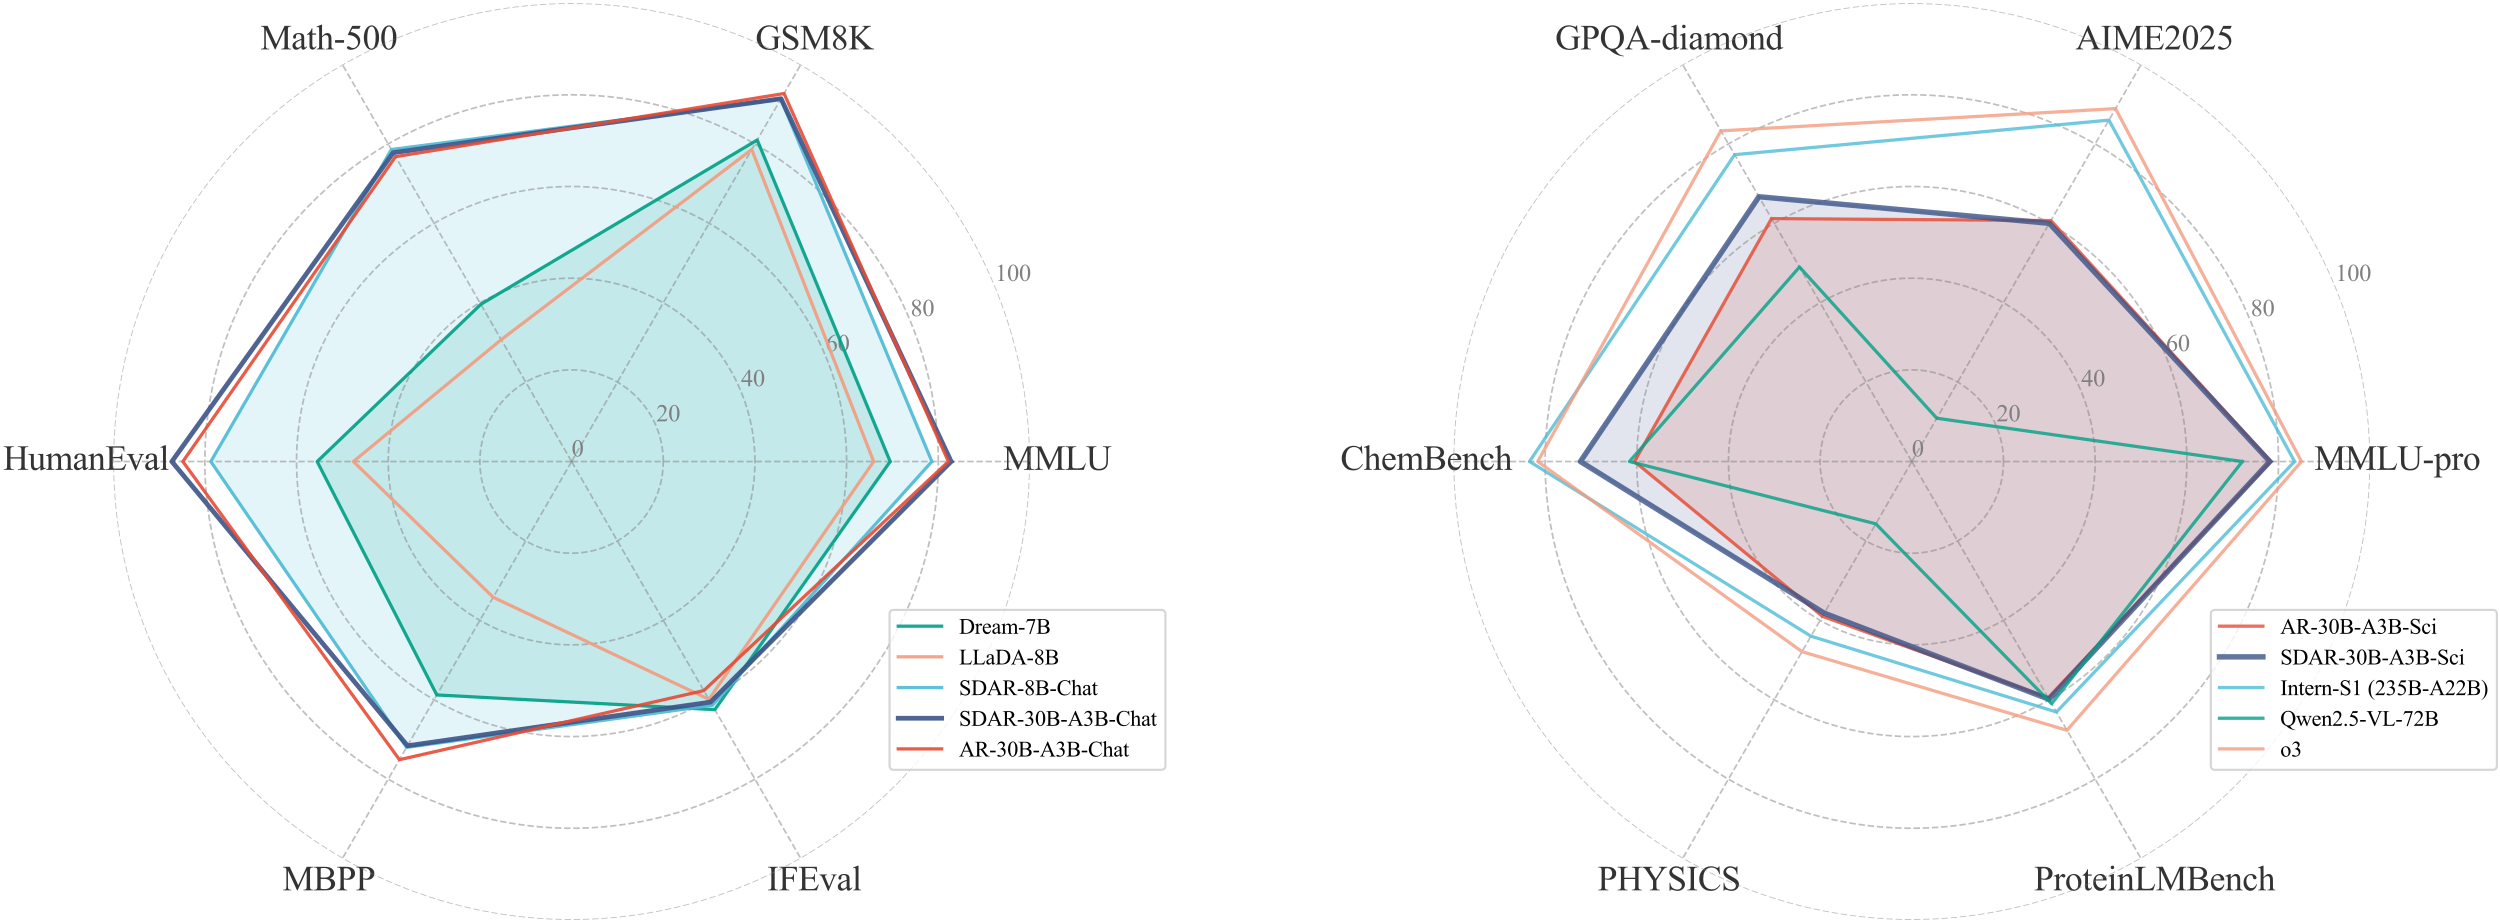<?xml version="1.0" encoding="utf-8" standalone="no"?>
<!DOCTYPE svg PUBLIC "-//W3C//DTD SVG 1.1//EN"
  "http://www.w3.org/Graphics/SVG/1.1/DTD/svg11.dtd">
<svg xmlns:xlink="http://www.w3.org/1999/xlink" width="1152.019pt" height="425.351pt" viewBox="0 0 1152.019 425.351" xmlns="http://www.w3.org/2000/svg" version="1.1">
 <defs>
  <style type="text/css">*{stroke-linejoin: round; stroke-linecap: butt}</style>
 </defs>
 <g id="figure_1">
  <g id="patch_1">
   <path d="M 0 425.351 
L 1152.019 425.351 
L 1152.019 0 
L 0 0 
L 0 425.351 
z
" style="fill: none"/>
  </g>
  <g id="axes_1">
   <g id="patch_2">
    <path d="M 474.622 212.675 
C 474.622 184.936 469.158 157.467 458.542 131.839 
C 447.927 106.211 432.367 82.924 412.752 63.309 
C 393.138 43.695 369.85 28.135 344.223 17.519 
C 318.595 6.904 291.126 1.44 263.387 1.44 
C 235.647 1.44 208.178 6.904 182.55 17.519 
C 156.923 28.135 133.635 43.695 114.021 63.309 
C 94.406 82.924 78.846 106.211 68.231 131.839 
C 57.615 157.467 52.151 184.936 52.151 212.675 
C 52.151 240.414 57.615 267.884 68.231 293.512 
C 78.846 319.139 94.406 342.427 114.021 362.041 
C 133.635 381.656 156.923 397.216 182.55 407.831 
C 208.178 418.447 235.647 423.911 263.387 423.911 
C 291.126 423.911 318.595 418.447 344.223 407.831 
C 369.85 397.216 393.138 381.656 412.752 362.041 
C 432.367 342.427 447.927 319.139 458.542 293.512 
C 469.158 267.884 474.622 240.414 474.622 212.675 
M 263.387 212.675 
C 263.387 212.675 263.387 212.675 263.387 212.675 
C 263.387 212.675 263.387 212.675 263.387 212.675 
C 263.387 212.675 263.387 212.675 263.387 212.675 
C 263.387 212.675 263.387 212.675 263.387 212.675 
C 263.387 212.675 263.387 212.675 263.387 212.675 
C 263.387 212.675 263.387 212.675 263.387 212.675 
C 263.387 212.675 263.387 212.675 263.387 212.675 
C 263.387 212.675 263.387 212.675 263.387 212.675 
C 263.387 212.675 263.387 212.675 263.387 212.675 
C 263.387 212.675 263.387 212.675 263.387 212.675 
C 263.387 212.675 263.387 212.675 263.387 212.675 
C 263.387 212.675 263.387 212.675 263.387 212.675 
C 263.387 212.675 263.387 212.675 263.387 212.675 
C 263.387 212.675 263.387 212.675 263.387 212.675 
C 263.387 212.675 263.387 212.675 263.387 212.675 
C 263.387 212.675 263.387 212.675 263.387 212.675 
M 474.622 212.675 
z
" style="fill: #ffffff"/>
   </g>
   <g id="patch_3">
    <path d="M 410.195 212.675 
L 348.937 64.498 
L 221.562 140.233 
L 146.151 212.675 
L 201.283 320.241 
L 329.398 327.01 
z
" clip-path="url(#p067f0a7fdc)" style="fill: #00a087; opacity: 0.15; stroke: #00a087; stroke-linejoin: miter"/>
   </g>
   <g id="patch_4">
    <path d="M 429.417 212.675 
L 359.815 45.656 
L 180.371 68.888 
L 97.144 212.675 
L 187.342 344.389 
L 328.236 324.997 
z
" clip-path="url(#p067f0a7fdc)" style="fill: #4dbbd5; opacity: 0.15; stroke: #4dbbd5; stroke-linejoin: miter"/>
   </g>
   <g id="matplotlib.axis_1">
    <g id="xtick_1">
     <g id="line2d_1">
      <path d="M 263.387 212.675 
L 474.622 212.675 
" clip-path="url(#p067f0a7fdc)" style="fill: none; stroke-dasharray: 2.96,1.28; stroke-dashoffset: 0; stroke: #808080; stroke-opacity: 0.5; stroke-width: 0.8"/>
     </g>
     <g id="text_1">
      <!-- MMLU -->
      <g style="fill: #333333" transform="translate(462.231 216.519)scale(0.16 -0.16)">
       <defs>
        <path id="TimesNewRomanPSMT-4d" d="M 2619 0 
L 981 3566 
L 981 734 
Q 981 344 1066 247 
Q 1181 116 1431 116 
L 1581 116 
L 1581 0 
L 106 0 
L 106 116 
L 256 116 
Q 525 116 638 278 
Q 706 378 706 734 
L 706 3503 
Q 706 3784 644 3909 
Q 600 4000 483 4061 
Q 366 4122 106 4122 
L 106 4238 
L 1306 4238 
L 2844 922 
L 4356 4238 
L 5556 4238 
L 5556 4122 
L 5409 4122 
Q 5138 4122 5025 3959 
Q 4956 3859 4956 3503 
L 4956 734 
Q 4956 344 5044 247 
Q 5159 116 5409 116 
L 5556 116 
L 5556 0 
L 3756 0 
L 3756 116 
L 3906 116 
Q 4178 116 4288 278 
Q 4356 378 4356 734 
L 4356 3566 
L 2722 0 
L 2619 0 
z
" transform="scale(0.016)"/>
        <path id="TimesNewRomanPSMT-4c" d="M 3669 1172 
L 3772 1150 
L 3409 0 
L 128 0 
L 128 116 
L 288 116 
Q 556 116 672 291 
Q 738 391 738 753 
L 738 3488 
Q 738 3884 650 3984 
Q 528 4122 288 4122 
L 128 4122 
L 128 4238 
L 2047 4238 
L 2047 4122 
Q 1709 4125 1573 4059 
Q 1438 3994 1388 3894 
Q 1338 3794 1338 3416 
L 1338 753 
Q 1338 494 1388 397 
Q 1425 331 1503 300 
Q 1581 269 1991 269 
L 2300 269 
Q 2788 269 2984 341 
Q 3181 413 3343 595 
Q 3506 778 3669 1172 
z
" transform="scale(0.016)"/>
        <path id="TimesNewRomanPSMT-55" d="M 3053 4122 
L 3053 4238 
L 4553 4238 
L 4553 4122 
L 4394 4122 
Q 4144 4122 4009 3913 
Q 3944 3816 3944 3463 
L 3944 1744 
Q 3944 1106 3817 754 
Q 3691 403 3320 151 
Q 2950 -100 2313 -100 
Q 1619 -100 1259 140 
Q 900 381 750 788 
Q 650 1066 650 1831 
L 650 3488 
Q 650 3878 542 4000 
Q 434 4122 194 4122 
L 34 4122 
L 34 4238 
L 1866 4238 
L 1866 4122 
L 1703 4122 
Q 1441 4122 1328 3956 
Q 1250 3844 1250 3488 
L 1250 1641 
Q 1250 1394 1295 1075 
Q 1341 756 1459 578 
Q 1578 400 1801 284 
Q 2025 169 2350 169 
Q 2766 169 3094 350 
Q 3422 531 3542 814 
Q 3663 1097 3663 1772 
L 3663 3488 
Q 3663 3884 3575 3984 
Q 3453 4122 3213 4122 
L 3053 4122 
z
" transform="scale(0.016)"/>
       </defs>
       <use xlink:href="#TimesNewRomanPSMT-4d"/>
       <use xlink:href="#TimesNewRomanPSMT-4d" x="88.916"/>
       <use xlink:href="#TimesNewRomanPSMT-4c" x="177.832"/>
       <use xlink:href="#TimesNewRomanPSMT-55" x="238.916"/>
      </g>
     </g>
    </g>
    <g id="xtick_2">
     <g id="line2d_2">
      <path d="M 263.387 212.675 
L 369.004 29.74 
" clip-path="url(#p067f0a7fdc)" style="fill: none; stroke-dasharray: 2.96,1.28; stroke-dashoffset: 0; stroke: #808080; stroke-opacity: 0.5; stroke-width: 0.8"/>
     </g>
     <g id="text_2">
      <!-- GSM8K -->
      <g style="fill: #333333" transform="translate(348.137 22.759)scale(0.16 -0.16)">
       <defs>
        <path id="TimesNewRomanPSMT-47" d="M 3928 4334 
L 4038 2997 
L 3928 2997 
Q 3763 3497 3500 3750 
Q 3122 4116 2528 4116 
Q 1719 4116 1297 3475 
Q 944 2934 944 2188 
Q 944 1581 1178 1081 
Q 1413 581 1792 348 
Q 2172 116 2572 116 
Q 2806 116 3025 175 
Q 3244 234 3447 350 
L 3447 1575 
Q 3447 1894 3398 1992 
Q 3350 2091 3248 2142 
Q 3147 2194 2891 2194 
L 2891 2313 
L 4531 2313 
L 4531 2194 
L 4453 2194 
Q 4209 2194 4119 2031 
Q 4056 1916 4056 1575 
L 4056 278 
Q 3697 84 3347 -6 
Q 2997 -97 2569 -97 
Q 1341 -97 703 691 
Q 225 1281 225 2053 
Q 225 2613 494 3125 
Q 813 3734 1369 4063 
Q 1834 4334 2469 4334 
Q 2700 4334 2889 4296 
Q 3078 4259 3425 4131 
Q 3600 4066 3659 4066 
Q 3719 4066 3761 4120 
Q 3803 4175 3813 4334 
L 3928 4334 
z
" transform="scale(0.016)"/>
        <path id="TimesNewRomanPSMT-53" d="M 2934 4334 
L 2934 2869 
L 2819 2869 
Q 2763 3291 2617 3541 
Q 2472 3791 2203 3937 
Q 1934 4084 1647 4084 
Q 1322 4084 1109 3886 
Q 897 3688 897 3434 
Q 897 3241 1031 3081 
Q 1225 2847 1953 2456 
Q 2547 2138 2764 1967 
Q 2981 1797 3098 1565 
Q 3216 1334 3216 1081 
Q 3216 600 2842 251 
Q 2469 -97 1881 -97 
Q 1697 -97 1534 -69 
Q 1438 -53 1133 45 
Q 828 144 747 144 
Q 669 144 623 97 
Q 578 50 556 -97 
L 441 -97 
L 441 1356 
L 556 1356 
Q 638 900 775 673 
Q 913 447 1195 297 
Q 1478 147 1816 147 
Q 2206 147 2432 353 
Q 2659 559 2659 841 
Q 2659 997 2573 1156 
Q 2488 1316 2306 1453 
Q 2184 1547 1640 1851 
Q 1097 2156 867 2337 
Q 638 2519 519 2737 
Q 400 2956 400 3219 
Q 400 3675 750 4004 
Q 1100 4334 1641 4334 
Q 1978 4334 2356 4169 
Q 2531 4091 2603 4091 
Q 2684 4091 2736 4139 
Q 2788 4188 2819 4334 
L 2934 4334 
z
" transform="scale(0.016)"/>
        <path id="TimesNewRomanPSMT-38" d="M 1228 2134 
Q 725 2547 579 2797 
Q 434 3047 434 3316 
Q 434 3728 753 4026 
Q 1072 4325 1600 4325 
Q 2113 4325 2425 4047 
Q 2738 3769 2738 3413 
Q 2738 3175 2569 2928 
Q 2400 2681 1866 2347 
Q 2416 1922 2594 1678 
Q 2831 1359 2831 1006 
Q 2831 559 2490 242 
Q 2150 -75 1597 -75 
Q 994 -75 656 303 
Q 388 606 388 966 
Q 388 1247 577 1523 
Q 766 1800 1228 2134 
z
M 1719 2469 
Q 2094 2806 2194 3001 
Q 2294 3197 2294 3444 
Q 2294 3772 2109 3958 
Q 1925 4144 1606 4144 
Q 1288 4144 1088 3959 
Q 888 3775 888 3528 
Q 888 3366 970 3203 
Q 1053 3041 1206 2894 
L 1719 2469 
z
M 1375 2016 
Q 1116 1797 991 1539 
Q 866 1281 866 981 
Q 866 578 1086 336 
Q 1306 94 1647 94 
Q 1984 94 2187 284 
Q 2391 475 2391 747 
Q 2391 972 2272 1150 
Q 2050 1481 1375 2016 
z
" transform="scale(0.016)"/>
        <path id="TimesNewRomanPSMT-4b" d="M 1913 2350 
L 3475 797 
Q 3859 413 4131 273 
Q 4403 134 4675 116 
L 4675 0 
L 2659 0 
L 2659 116 
Q 2841 116 2920 177 
Q 3000 238 3000 313 
Q 3000 388 2970 447 
Q 2941 506 2775 669 
L 1313 2116 
L 1313 750 
Q 1313 428 1353 325 
Q 1384 247 1484 191 
Q 1619 116 1769 116 
L 1913 116 
L 1913 0 
L 106 0 
L 106 116 
L 256 116 
Q 519 116 638 269 
Q 713 369 713 750 
L 713 3488 
Q 713 3809 672 3916 
Q 641 3991 544 4047 
Q 406 4122 256 4122 
L 106 4122 
L 106 4238 
L 1913 4238 
L 1913 4122 
L 1769 4122 
Q 1622 4122 1484 4050 
Q 1388 4000 1350 3900 
Q 1313 3800 1313 3488 
L 1313 2191 
Q 1375 2250 1741 2588 
Q 2669 3438 2863 3722 
Q 2947 3847 2947 3941 
Q 2947 4013 2881 4067 
Q 2816 4122 2659 4122 
L 2563 4122 
L 2563 4238 
L 4119 4238 
L 4119 4122 
Q 3981 4119 3868 4084 
Q 3756 4050 3593 3951 
Q 3431 3853 3194 3634 
Q 3125 3572 2559 2994 
L 1913 2350 
z
" transform="scale(0.016)"/>
       </defs>
       <use xlink:href="#TimesNewRomanPSMT-47"/>
       <use xlink:href="#TimesNewRomanPSMT-53" x="72.217"/>
       <use xlink:href="#TimesNewRomanPSMT-4d" x="127.832"/>
       <use xlink:href="#TimesNewRomanPSMT-38" x="216.748"/>
       <use xlink:href="#TimesNewRomanPSMT-4b" x="266.748"/>
      </g>
     </g>
    </g>
    <g id="xtick_3">
     <g id="line2d_3">
      <path d="M 263.387 212.675 
L 157.769 29.74 
" clip-path="url(#p067f0a7fdc)" style="fill: none; stroke-dasharray: 2.96,1.28; stroke-dashoffset: 0; stroke: #808080; stroke-opacity: 0.5; stroke-width: 0.8"/>
     </g>
     <g id="text_3">
      <!-- Math-500 -->
      <g style="fill: #333333" transform="translate(119.968 22.759)scale(0.16 -0.16)">
       <defs>
        <path id="TimesNewRomanPSMT-61" d="M 1822 413 
Q 1381 72 1269 19 
Q 1100 -59 909 -59 
Q 613 -59 420 144 
Q 228 347 228 678 
Q 228 888 322 1041 
Q 450 1253 767 1440 
Q 1084 1628 1822 1897 
L 1822 2009 
Q 1822 2438 1686 2597 
Q 1550 2756 1291 2756 
Q 1094 2756 978 2650 
Q 859 2544 859 2406 
L 866 2225 
Q 866 2081 792 2003 
Q 719 1925 600 1925 
Q 484 1925 411 2006 
Q 338 2088 338 2228 
Q 338 2497 613 2722 
Q 888 2947 1384 2947 
Q 1766 2947 2009 2819 
Q 2194 2722 2281 2516 
Q 2338 2381 2338 1966 
L 2338 994 
Q 2338 584 2353 492 
Q 2369 400 2405 369 
Q 2441 338 2488 338 
Q 2538 338 2575 359 
Q 2641 400 2828 588 
L 2828 413 
Q 2478 -56 2159 -56 
Q 2006 -56 1915 50 
Q 1825 156 1822 413 
z
M 1822 616 
L 1822 1706 
Q 1350 1519 1213 1441 
Q 966 1303 859 1153 
Q 753 1003 753 825 
Q 753 600 887 451 
Q 1022 303 1197 303 
Q 1434 303 1822 616 
z
" transform="scale(0.016)"/>
        <path id="TimesNewRomanPSMT-74" d="M 1031 3803 
L 1031 2863 
L 1700 2863 
L 1700 2644 
L 1031 2644 
L 1031 788 
Q 1031 509 1111 412 
Q 1191 316 1316 316 
Q 1419 316 1516 380 
Q 1613 444 1666 569 
L 1788 569 
Q 1678 263 1478 108 
Q 1278 -47 1066 -47 
Q 922 -47 784 33 
Q 647 113 581 261 
Q 516 409 516 719 
L 516 2644 
L 63 2644 
L 63 2747 
Q 234 2816 414 2980 
Q 594 3144 734 3369 
Q 806 3488 934 3803 
L 1031 3803 
z
" transform="scale(0.016)"/>
        <path id="TimesNewRomanPSMT-68" d="M 1041 4444 
L 1041 2350 
Q 1388 2731 1591 2839 
Q 1794 2947 1997 2947 
Q 2241 2947 2416 2812 
Q 2591 2678 2675 2391 
Q 2734 2191 2734 1659 
L 2734 647 
Q 2734 375 2778 275 
Q 2809 200 2884 156 
Q 2959 113 3159 113 
L 3159 0 
L 1753 0 
L 1753 113 
L 1819 113 
Q 2019 113 2097 173 
Q 2175 234 2206 353 
Q 2216 403 2216 647 
L 2216 1659 
Q 2216 2128 2167 2275 
Q 2119 2422 2012 2495 
Q 1906 2569 1756 2569 
Q 1603 2569 1437 2487 
Q 1272 2406 1041 2159 
L 1041 647 
Q 1041 353 1073 281 
Q 1106 209 1195 161 
Q 1284 113 1503 113 
L 1503 0 
L 84 0 
L 84 113 
Q 275 113 384 172 
Q 447 203 484 290 
Q 522 378 522 647 
L 522 3238 
Q 522 3728 498 3840 
Q 475 3953 426 3993 
Q 378 4034 297 4034 
Q 231 4034 84 3984 
L 41 4094 
L 897 4444 
L 1041 4444 
z
" transform="scale(0.016)"/>
        <path id="TimesNewRomanPSMT-2d" d="M 259 1672 
L 1875 1672 
L 1875 1200 
L 259 1200 
L 259 1672 
z
" transform="scale(0.016)"/>
        <path id="TimesNewRomanPSMT-35" d="M 2778 4238 
L 2534 3706 
L 1259 3706 
L 981 3138 
Q 1809 3016 2294 2522 
Q 2709 2097 2709 1522 
Q 2709 1188 2573 903 
Q 2438 619 2231 419 
Q 2025 219 1772 97 
Q 1413 -75 1034 -75 
Q 653 -75 479 54 
Q 306 184 306 341 
Q 306 428 378 495 
Q 450 563 559 563 
Q 641 563 702 538 
Q 763 513 909 409 
Q 1144 247 1384 247 
Q 1750 247 2026 523 
Q 2303 800 2303 1197 
Q 2303 1581 2056 1914 
Q 1809 2247 1375 2428 
Q 1034 2569 447 2591 
L 1259 4238 
L 2778 4238 
z
" transform="scale(0.016)"/>
        <path id="TimesNewRomanPSMT-30" d="M 231 2094 
Q 231 2819 450 3342 
Q 669 3866 1031 4122 
Q 1313 4325 1613 4325 
Q 2100 4325 2488 3828 
Q 2972 3213 2972 2159 
Q 2972 1422 2759 906 
Q 2547 391 2217 158 
Q 1888 -75 1581 -75 
Q 975 -75 572 641 
Q 231 1244 231 2094 
z
M 844 2016 
Q 844 1141 1059 588 
Q 1238 122 1591 122 
Q 1759 122 1940 273 
Q 2122 425 2216 781 
Q 2359 1319 2359 2297 
Q 2359 3022 2209 3506 
Q 2097 3866 1919 4016 
Q 1791 4119 1609 4119 
Q 1397 4119 1231 3928 
Q 1006 3669 925 3112 
Q 844 2556 844 2016 
z
" transform="scale(0.016)"/>
       </defs>
       <use xlink:href="#TimesNewRomanPSMT-4d"/>
       <use xlink:href="#TimesNewRomanPSMT-61" x="88.916"/>
       <use xlink:href="#TimesNewRomanPSMT-74" x="133.301"/>
       <use xlink:href="#TimesNewRomanPSMT-68" x="161.084"/>
       <use xlink:href="#TimesNewRomanPSMT-2d" x="211.084"/>
       <use xlink:href="#TimesNewRomanPSMT-35" x="244.385"/>
       <use xlink:href="#TimesNewRomanPSMT-30" x="294.385"/>
       <use xlink:href="#TimesNewRomanPSMT-30" x="344.385"/>
      </g>
     </g>
    </g>
    <g id="xtick_4">
     <g id="line2d_4">
      <path d="M 263.387 212.675 
L 52.151 212.675 
" clip-path="url(#p067f0a7fdc)" style="fill: none; stroke-dasharray: 2.96,1.28; stroke-dashoffset: 0; stroke: #808080; stroke-opacity: 0.5; stroke-width: 0.8"/>
     </g>
     <g id="text_4">
      <!-- HumanEval -->
      <g style="fill: #333333" transform="translate(1.44 216.519)scale(0.16 -0.16)">
       <defs>
        <path id="TimesNewRomanPSMT-48" d="M 1316 2272 
L 3284 2272 
L 3284 3484 
Q 3284 3809 3244 3913 
Q 3213 3991 3113 4047 
Q 2978 4122 2828 4122 
L 2678 4122 
L 2678 4238 
L 4491 4238 
L 4491 4122 
L 4341 4122 
Q 4191 4122 4056 4050 
Q 3956 4000 3920 3898 
Q 3884 3797 3884 3484 
L 3884 750 
Q 3884 428 3925 325 
Q 3956 247 4053 191 
Q 4191 116 4341 116 
L 4491 116 
L 4491 0 
L 2678 0 
L 2678 116 
L 2828 116 
Q 3088 116 3206 269 
Q 3284 369 3284 750 
L 3284 2041 
L 1316 2041 
L 1316 750 
Q 1316 428 1356 325 
Q 1388 247 1488 191 
Q 1622 116 1772 116 
L 1925 116 
L 1925 0 
L 109 0 
L 109 116 
L 259 116 
Q 522 116 641 269 
Q 716 369 716 750 
L 716 3484 
Q 716 3809 675 3913 
Q 644 3991 547 4047 
Q 409 4122 259 4122 
L 109 4122 
L 109 4238 
L 1925 4238 
L 1925 4122 
L 1772 4122 
Q 1622 4122 1488 4050 
Q 1391 4000 1353 3898 
Q 1316 3797 1316 3484 
L 1316 2272 
z
" transform="scale(0.016)"/>
        <path id="TimesNewRomanPSMT-75" d="M 2709 2863 
L 2709 1128 
Q 2709 631 2732 520 
Q 2756 409 2807 365 
Q 2859 322 2928 322 
Q 3025 322 3147 375 
L 3191 266 
L 2334 -88 
L 2194 -88 
L 2194 519 
Q 1825 119 1631 15 
Q 1438 -88 1222 -88 
Q 981 -88 804 51 
Q 628 191 559 409 
Q 491 628 491 1028 
L 491 2306 
Q 491 2509 447 2587 
Q 403 2666 317 2708 
Q 231 2750 6 2747 
L 6 2863 
L 1009 2863 
L 1009 947 
Q 1009 547 1148 422 
Q 1288 297 1484 297 
Q 1619 297 1789 381 
Q 1959 466 2194 703 
L 2194 2325 
Q 2194 2569 2105 2655 
Q 2016 2741 1734 2747 
L 1734 2863 
L 2709 2863 
z
" transform="scale(0.016)"/>
        <path id="TimesNewRomanPSMT-6d" d="M 1050 2338 
Q 1363 2650 1419 2697 
Q 1559 2816 1721 2881 
Q 1884 2947 2044 2947 
Q 2313 2947 2506 2790 
Q 2700 2634 2766 2338 
Q 3088 2713 3309 2830 
Q 3531 2947 3766 2947 
Q 3994 2947 4170 2830 
Q 4347 2713 4450 2447 
Q 4519 2266 4519 1878 
L 4519 647 
Q 4519 378 4559 278 
Q 4591 209 4675 161 
Q 4759 113 4950 113 
L 4950 0 
L 3538 0 
L 3538 113 
L 3597 113 
Q 3781 113 3884 184 
Q 3956 234 3988 344 
Q 4000 397 4000 647 
L 4000 1878 
Q 4000 2228 3916 2372 
Q 3794 2572 3525 2572 
Q 3359 2572 3192 2489 
Q 3025 2406 2788 2181 
L 2781 2147 
L 2788 2013 
L 2788 647 
Q 2788 353 2820 281 
Q 2853 209 2943 161 
Q 3034 113 3253 113 
L 3253 0 
L 1806 0 
L 1806 113 
Q 2044 113 2133 169 
Q 2222 225 2256 338 
Q 2272 391 2272 647 
L 2272 1878 
Q 2272 2228 2169 2381 
Q 2031 2581 1784 2581 
Q 1616 2581 1450 2491 
Q 1191 2353 1050 2181 
L 1050 647 
Q 1050 366 1089 281 
Q 1128 197 1204 155 
Q 1281 113 1516 113 
L 1516 0 
L 100 0 
L 100 113 
Q 297 113 375 155 
Q 453 197 493 289 
Q 534 381 534 647 
L 534 1741 
Q 534 2213 506 2350 
Q 484 2453 437 2492 
Q 391 2531 309 2531 
Q 222 2531 100 2484 
L 53 2597 
L 916 2947 
L 1050 2947 
L 1050 2338 
z
" transform="scale(0.016)"/>
        <path id="TimesNewRomanPSMT-6e" d="M 1034 2341 
Q 1538 2947 1994 2947 
Q 2228 2947 2397 2830 
Q 2566 2713 2666 2444 
Q 2734 2256 2734 1869 
L 2734 647 
Q 2734 375 2778 278 
Q 2813 200 2889 156 
Q 2966 113 3172 113 
L 3172 0 
L 1756 0 
L 1756 113 
L 1816 113 
Q 2016 113 2095 173 
Q 2175 234 2206 353 
Q 2219 400 2219 647 
L 2219 1819 
Q 2219 2209 2117 2386 
Q 2016 2563 1775 2563 
Q 1403 2563 1034 2156 
L 1034 647 
Q 1034 356 1069 288 
Q 1113 197 1189 155 
Q 1266 113 1500 113 
L 1500 0 
L 84 0 
L 84 113 
L 147 113 
Q 366 113 442 223 
Q 519 334 519 647 
L 519 1709 
Q 519 2225 495 2337 
Q 472 2450 423 2490 
Q 375 2531 294 2531 
Q 206 2531 84 2484 
L 38 2597 
L 900 2947 
L 1034 2947 
L 1034 2341 
z
" transform="scale(0.016)"/>
        <path id="TimesNewRomanPSMT-45" d="M 1338 4006 
L 1338 2331 
L 2269 2331 
Q 2631 2331 2753 2441 
Q 2916 2584 2934 2947 
L 3050 2947 
L 3050 1472 
L 2934 1472 
Q 2891 1781 2847 1869 
Q 2791 1978 2662 2040 
Q 2534 2103 2269 2103 
L 1338 2103 
L 1338 706 
Q 1338 425 1363 364 
Q 1388 303 1450 267 
Q 1513 231 1688 231 
L 2406 231 
Q 2766 231 2928 281 
Q 3091 331 3241 478 
Q 3434 672 3638 1063 
L 3763 1063 
L 3397 0 
L 131 0 
L 131 116 
L 281 116 
Q 431 116 566 188 
Q 666 238 702 338 
Q 738 438 738 747 
L 738 3500 
Q 738 3903 656 3997 
Q 544 4122 281 4122 
L 131 4122 
L 131 4238 
L 3397 4238 
L 3444 3309 
L 3322 3309 
Q 3256 3644 3176 3769 
Q 3097 3894 2941 3959 
Q 2816 4006 2500 4006 
L 1338 4006 
z
" transform="scale(0.016)"/>
        <path id="TimesNewRomanPSMT-76" d="M 53 2863 
L 1400 2863 
L 1400 2747 
L 1313 2747 
Q 1191 2747 1127 2687 
Q 1063 2628 1063 2528 
Q 1063 2419 1128 2269 
L 1794 688 
L 2463 2328 
Q 2534 2503 2534 2594 
Q 2534 2638 2509 2666 
Q 2475 2713 2422 2730 
Q 2369 2747 2206 2747 
L 2206 2863 
L 3141 2863 
L 3141 2747 
Q 2978 2734 2916 2681 
Q 2806 2588 2719 2369 
L 1703 -88 
L 1575 -88 
L 553 2328 
Q 484 2497 421 2570 
Q 359 2644 263 2694 
Q 209 2722 53 2747 
L 53 2863 
z
" transform="scale(0.016)"/>
        <path id="TimesNewRomanPSMT-6c" d="M 1184 4444 
L 1184 647 
Q 1184 378 1223 290 
Q 1263 203 1344 158 
Q 1425 113 1647 113 
L 1647 0 
L 244 0 
L 244 113 
Q 441 113 512 153 
Q 584 194 625 287 
Q 666 381 666 647 
L 666 3247 
Q 666 3731 644 3842 
Q 622 3953 573 3993 
Q 525 4034 450 4034 
Q 369 4034 244 3984 
L 191 4094 
L 1044 4444 
L 1184 4444 
z
" transform="scale(0.016)"/>
       </defs>
       <use xlink:href="#TimesNewRomanPSMT-48"/>
       <use xlink:href="#TimesNewRomanPSMT-75" x="72.217"/>
       <use xlink:href="#TimesNewRomanPSMT-6d" x="122.217"/>
       <use xlink:href="#TimesNewRomanPSMT-61" x="200"/>
       <use xlink:href="#TimesNewRomanPSMT-6e" x="244.385"/>
       <use xlink:href="#TimesNewRomanPSMT-45" x="294.385"/>
       <use xlink:href="#TimesNewRomanPSMT-76" x="355.469"/>
       <use xlink:href="#TimesNewRomanPSMT-61" x="405.469"/>
       <use xlink:href="#TimesNewRomanPSMT-6c" x="449.854"/>
      </g>
     </g>
    </g>
    <g id="xtick_5">
     <g id="line2d_5">
      <path d="M 263.387 212.675 
L 157.769 395.61 
" clip-path="url(#p067f0a7fdc)" style="fill: none; stroke-dasharray: 2.96,1.28; stroke-dashoffset: 0; stroke: #808080; stroke-opacity: 0.5; stroke-width: 0.8"/>
     </g>
     <g id="text_5">
      <!-- MBPP -->
      <g style="fill: #333333" transform="translate(130.171 410.279)scale(0.16 -0.16)">
       <defs>
        <path id="TimesNewRomanPSMT-42" d="M 2956 2163 
Q 3397 2069 3616 1863 
Q 3919 1575 3919 1159 
Q 3919 844 3719 555 
Q 3519 266 3170 133 
Q 2822 0 2106 0 
L 106 0 
L 106 116 
L 266 116 
Q 531 116 647 284 
Q 719 394 719 750 
L 719 3488 
Q 719 3881 628 3984 
Q 506 4122 266 4122 
L 106 4122 
L 106 4238 
L 1938 4238 
Q 2450 4238 2759 4163 
Q 3228 4050 3475 3764 
Q 3722 3478 3722 3106 
Q 3722 2788 3528 2536 
Q 3334 2284 2956 2163 
z
M 1319 2331 
Q 1434 2309 1582 2298 
Q 1731 2288 1909 2288 
Q 2366 2288 2595 2386 
Q 2825 2484 2947 2687 
Q 3069 2891 3069 3131 
Q 3069 3503 2766 3765 
Q 2463 4028 1881 4028 
Q 1569 4028 1319 3959 
L 1319 2331 
z
M 1319 306 
Q 1681 222 2034 222 
Q 2600 222 2897 476 
Q 3194 731 3194 1106 
Q 3194 1353 3059 1581 
Q 2925 1809 2622 1940 
Q 2319 2072 1872 2072 
Q 1678 2072 1540 2065 
Q 1403 2059 1319 2044 
L 1319 306 
z
" transform="scale(0.016)"/>
        <path id="TimesNewRomanPSMT-50" d="M 1313 1984 
L 1313 750 
Q 1313 350 1400 253 
Q 1519 116 1759 116 
L 1922 116 
L 1922 0 
L 106 0 
L 106 116 
L 266 116 
Q 534 116 650 291 
Q 713 388 713 750 
L 713 3488 
Q 713 3888 628 3984 
Q 506 4122 266 4122 
L 106 4122 
L 106 4238 
L 1659 4238 
Q 2228 4238 2556 4120 
Q 2884 4003 3109 3725 
Q 3334 3447 3334 3066 
Q 3334 2547 2992 2222 
Q 2650 1897 2025 1897 
Q 1872 1897 1694 1919 
Q 1516 1941 1313 1984 
z
M 1313 2163 
Q 1478 2131 1606 2115 
Q 1734 2100 1825 2100 
Q 2150 2100 2386 2351 
Q 2622 2603 2622 3003 
Q 2622 3278 2509 3514 
Q 2397 3750 2190 3867 
Q 1984 3984 1722 3984 
Q 1563 3984 1313 3925 
L 1313 2163 
z
" transform="scale(0.016)"/>
       </defs>
       <use xlink:href="#TimesNewRomanPSMT-4d"/>
       <use xlink:href="#TimesNewRomanPSMT-42" x="88.916"/>
       <use xlink:href="#TimesNewRomanPSMT-50" x="155.615"/>
       <use xlink:href="#TimesNewRomanPSMT-50" x="211.23"/>
      </g>
     </g>
    </g>
    <g id="xtick_6">
     <g id="line2d_6">
      <path d="M 263.387 212.675 
L 369.004 395.61 
" clip-path="url(#p067f0a7fdc)" style="fill: none; stroke-dasharray: 2.96,1.28; stroke-dashoffset: 0; stroke: #808080; stroke-opacity: 0.5; stroke-width: 0.8"/>
     </g>
     <g id="text_6">
      <!-- IFEval -->
      <g style="fill: #333333" transform="translate(353.482 410.279)scale(0.16 -0.16)">
       <defs>
        <path id="TimesNewRomanPSMT-49" d="M 1975 116 
L 1975 0 
L 159 0 
L 159 116 
L 309 116 
Q 572 116 691 269 
Q 766 369 766 750 
L 766 3488 
Q 766 3809 725 3913 
Q 694 3991 597 4047 
Q 459 4122 309 4122 
L 159 4122 
L 159 4238 
L 1975 4238 
L 1975 4122 
L 1822 4122 
Q 1563 4122 1444 3969 
Q 1366 3869 1366 3488 
L 1366 750 
Q 1366 428 1406 325 
Q 1438 247 1538 191 
Q 1672 116 1822 116 
L 1975 116 
z
" transform="scale(0.016)"/>
        <path id="TimesNewRomanPSMT-46" d="M 1309 4006 
L 1309 2341 
L 2081 2341 
Q 2347 2341 2470 2458 
Q 2594 2575 2634 2922 
L 2750 2922 
L 2750 1488 
L 2634 1488 
Q 2631 1734 2570 1850 
Q 2509 1966 2401 2023 
Q 2294 2081 2081 2081 
L 1309 2081 
L 1309 750 
Q 1309 428 1350 325 
Q 1381 247 1481 191 
Q 1619 116 1769 116 
L 1922 116 
L 1922 0 
L 103 0 
L 103 116 
L 253 116 
Q 516 116 634 269 
Q 709 369 709 750 
L 709 3488 
Q 709 3809 669 3913 
Q 638 3991 541 4047 
Q 406 4122 253 4122 
L 103 4122 
L 103 4238 
L 3256 4238 
L 3297 3306 
L 3188 3306 
Q 3106 3603 2998 3742 
Q 2891 3881 2733 3943 
Q 2575 4006 2244 4006 
L 1309 4006 
z
" transform="scale(0.016)"/>
       </defs>
       <use xlink:href="#TimesNewRomanPSMT-49"/>
       <use xlink:href="#TimesNewRomanPSMT-46" x="33.301"/>
       <use xlink:href="#TimesNewRomanPSMT-45" x="88.916"/>
       <use xlink:href="#TimesNewRomanPSMT-76" x="150"/>
       <use xlink:href="#TimesNewRomanPSMT-61" x="200"/>
       <use xlink:href="#TimesNewRomanPSMT-6c" x="244.385"/>
      </g>
     </g>
    </g>
   </g>
   <g id="matplotlib.axis_2">
    <g id="ytick_1">
     <g id="line2d_7">
      <path d="M 263.387 212.675 
C 263.387 212.675 263.387 212.675 263.387 212.675 
C 263.387 212.675 263.387 212.675 263.387 212.675 
C 263.387 212.675 263.387 212.675 263.387 212.675 
C 263.387 212.675 263.387 212.675 263.387 212.675 
C 263.387 212.675 263.387 212.675 263.387 212.675 
C 263.387 212.675 263.387 212.675 263.387 212.675 
C 263.387 212.675 263.387 212.675 263.387 212.675 
C 263.387 212.675 263.387 212.675 263.387 212.675 
C 263.387 212.675 263.387 212.675 263.387 212.675 
C 263.387 212.675 263.387 212.675 263.387 212.675 
C 263.387 212.675 263.387 212.675 263.387 212.675 
C 263.387 212.675 263.387 212.675 263.387 212.675 
C 263.387 212.675 263.387 212.675 263.387 212.675 
C 263.387 212.675 263.387 212.675 263.387 212.675 
C 263.387 212.675 263.387 212.675 263.387 212.675 
C 263.387 212.675 263.387 212.675 263.387 212.675 
" clip-path="url(#p067f0a7fdc)" style="fill: none; stroke-dasharray: 2.96,1.28; stroke-dashoffset: 0; stroke: #808080; stroke-opacity: 0.5; stroke-width: 0.8"/>
     </g>
     <g id="text_7">
      <!-- 0 -->
      <g style="fill: #808080" transform="translate(263.387 210.322)scale(0.11 -0.11)">
       <use xlink:href="#TimesNewRomanPSMT-30"/>
      </g>
     </g>
    </g>
    <g id="ytick_2">
     <g id="line2d_8">
      <path d="M 305.634 212.675 
C 305.634 207.127 304.541 201.634 302.418 196.508 
C 300.295 191.383 297.183 186.725 293.26 182.802 
C 289.337 178.879 284.679 175.767 279.554 173.644 
C 274.428 171.521 268.934 170.428 263.387 170.428 
C 257.839 170.428 252.345 171.521 247.219 173.644 
C 242.094 175.767 237.436 178.879 233.513 182.802 
C 229.59 186.725 226.478 191.383 224.355 196.508 
C 222.232 201.634 221.139 207.127 221.139 212.675 
C 221.139 218.223 222.232 223.717 224.355 228.843 
C 226.478 233.968 229.59 238.626 233.513 242.548 
C 237.436 246.471 242.094 249.583 247.219 251.706 
C 252.345 253.83 257.839 254.922 263.387 254.922 
C 268.934 254.922 274.428 253.83 279.554 251.706 
C 284.679 249.583 289.337 246.471 293.26 242.548 
C 297.183 238.626 300.295 233.968 302.418 228.843 
C 304.541 223.717 305.634 218.223 305.634 212.675 
" clip-path="url(#p067f0a7fdc)" style="fill: none; stroke-dasharray: 2.96,1.28; stroke-dashoffset: 0; stroke: #808080; stroke-opacity: 0.5; stroke-width: 0.8"/>
     </g>
     <g id="text_8">
      <!-- 20 -->
      <g style="fill: #808080" transform="translate(302.418 194.155)scale(0.11 -0.11)">
       <defs>
        <path id="TimesNewRomanPSMT-32" d="M 2934 816 
L 2638 0 
L 138 0 
L 138 116 
Q 1241 1122 1691 1759 
Q 2141 2397 2141 2925 
Q 2141 3328 1894 3587 
Q 1647 3847 1303 3847 
Q 991 3847 742 3664 
Q 494 3481 375 3128 
L 259 3128 
Q 338 3706 661 4015 
Q 984 4325 1469 4325 
Q 1984 4325 2329 3994 
Q 2675 3663 2675 3213 
Q 2675 2891 2525 2569 
Q 2294 2063 1775 1497 
Q 997 647 803 472 
L 1909 472 
Q 2247 472 2383 497 
Q 2519 522 2628 598 
Q 2738 675 2819 816 
L 2934 816 
z
" transform="scale(0.016)"/>
       </defs>
       <use xlink:href="#TimesNewRomanPSMT-32"/>
       <use xlink:href="#TimesNewRomanPSMT-30" x="50"/>
      </g>
     </g>
    </g>
    <g id="ytick_3">
     <g id="line2d_9">
      <path d="M 347.881 212.675 
C 347.881 201.58 345.695 190.592 341.449 180.341 
C 337.203 170.09 330.979 160.775 323.133 152.929 
C 315.287 145.083 305.972 138.859 295.721 134.613 
C 285.47 130.367 274.482 128.181 263.387 128.181 
C 252.291 128.181 241.303 130.367 231.052 134.613 
C 220.801 138.859 211.486 145.083 203.64 152.929 
C 195.794 160.775 189.57 170.09 185.324 180.341 
C 181.078 190.592 178.892 201.58 178.892 212.675 
C 178.892 223.771 181.078 234.759 185.324 245.01 
C 189.57 255.261 195.794 264.576 203.64 272.422 
C 211.486 280.267 220.801 286.492 231.052 290.738 
C 241.303 294.984 252.291 297.169 263.387 297.169 
C 274.482 297.169 285.47 294.984 295.721 290.738 
C 305.972 286.492 315.287 280.267 323.133 272.422 
C 330.979 264.576 337.203 255.261 341.449 245.01 
C 345.695 234.759 347.881 223.771 347.881 212.675 
" clip-path="url(#p067f0a7fdc)" style="fill: none; stroke-dasharray: 2.96,1.28; stroke-dashoffset: 0; stroke: #808080; stroke-opacity: 0.5; stroke-width: 0.8"/>
     </g>
     <g id="text_9">
      <!-- 40 -->
      <g style="fill: #808080" transform="translate(341.449 177.988)scale(0.11 -0.11)">
       <defs>
        <path id="TimesNewRomanPSMT-34" d="M 2978 1563 
L 2978 1119 
L 2409 1119 
L 2409 0 
L 1894 0 
L 1894 1119 
L 100 1119 
L 100 1519 
L 2066 4325 
L 2409 4325 
L 2409 1563 
L 2978 1563 
z
M 1894 1563 
L 1894 3666 
L 406 1563 
L 1894 1563 
z
" transform="scale(0.016)"/>
       </defs>
       <use xlink:href="#TimesNewRomanPSMT-34"/>
       <use xlink:href="#TimesNewRomanPSMT-30" x="50"/>
      </g>
     </g>
    </g>
    <g id="ytick_4">
     <g id="line2d_10">
      <path d="M 390.128 212.675 
C 390.128 196.032 386.849 179.55 380.48 164.174 
C 374.111 148.797 364.775 134.824 353.006 123.056 
C 341.237 111.287 327.265 101.951 311.888 95.582 
C 296.512 89.213 280.03 85.934 263.387 85.934 
C 246.743 85.934 230.261 89.213 214.885 95.582 
C 199.508 101.951 185.536 111.287 173.767 123.056 
C 161.998 134.824 152.662 148.797 146.293 164.174 
C 139.924 179.55 136.645 196.032 136.645 212.675 
C 136.645 229.319 139.924 245.8 146.293 261.177 
C 152.662 276.554 161.998 290.526 173.767 302.295 
C 185.536 314.064 199.508 323.4 214.885 329.769 
C 230.261 336.138 246.743 339.416 263.387 339.416 
C 280.03 339.416 296.512 336.138 311.888 329.769 
C 327.265 323.4 341.237 314.064 353.006 302.295 
C 364.775 290.526 374.111 276.554 380.48 261.177 
C 386.849 245.8 390.128 229.319 390.128 212.675 
" clip-path="url(#p067f0a7fdc)" style="fill: none; stroke-dasharray: 2.96,1.28; stroke-dashoffset: 0; stroke: #808080; stroke-opacity: 0.5; stroke-width: 0.8"/>
     </g>
     <g id="text_10">
      <!-- 60 -->
      <g style="fill: #808080" transform="translate(380.48 161.821)scale(0.11 -0.11)">
       <defs>
        <path id="TimesNewRomanPSMT-36" d="M 2869 4325 
L 2869 4209 
Q 2456 4169 2195 4045 
Q 1934 3922 1679 3669 
Q 1425 3416 1258 3105 
Q 1091 2794 978 2366 
Q 1428 2675 1881 2675 
Q 2316 2675 2634 2325 
Q 2953 1975 2953 1425 
Q 2953 894 2631 456 
Q 2244 -75 1606 -75 
Q 1172 -75 869 213 
Q 275 772 275 1663 
Q 275 2231 503 2743 
Q 731 3256 1154 3653 
Q 1578 4050 1965 4187 
Q 2353 4325 2688 4325 
L 2869 4325 
z
M 925 2138 
Q 869 1716 869 1456 
Q 869 1156 980 804 
Q 1091 453 1309 247 
Q 1469 100 1697 100 
Q 1969 100 2183 356 
Q 2397 613 2397 1088 
Q 2397 1622 2184 2012 
Q 1972 2403 1581 2403 
Q 1463 2403 1327 2353 
Q 1191 2303 925 2138 
z
" transform="scale(0.016)"/>
       </defs>
       <use xlink:href="#TimesNewRomanPSMT-36"/>
       <use xlink:href="#TimesNewRomanPSMT-30" x="50"/>
      </g>
     </g>
    </g>
    <g id="ytick_5">
     <g id="line2d_11">
      <path d="M 432.375 212.675 
C 432.375 190.484 428.004 168.508 419.511 148.006 
C 411.019 127.504 398.571 108.874 382.879 93.183 
C 367.188 77.491 348.558 65.043 328.056 56.551 
C 307.553 48.058 285.578 43.687 263.387 43.687 
C 241.195 43.687 219.22 48.058 198.718 56.551 
C 178.215 65.043 159.585 77.491 143.894 93.183 
C 128.202 108.874 115.754 127.504 107.262 148.006 
C 98.77 168.508 94.398 190.484 94.398 212.675 
C 94.398 234.867 98.77 256.842 107.262 277.344 
C 115.754 297.846 128.202 316.476 143.894 332.168 
C 159.585 347.86 178.215 360.308 198.718 368.8 
C 219.22 377.292 241.195 381.664 263.387 381.664 
C 285.578 381.664 307.553 377.292 328.056 368.8 
C 348.558 360.308 367.188 347.86 382.879 332.168 
C 398.571 316.476 411.019 297.846 419.511 277.344 
C 428.004 256.842 432.375 234.867 432.375 212.675 
" clip-path="url(#p067f0a7fdc)" style="fill: none; stroke-dasharray: 2.96,1.28; stroke-dashoffset: 0; stroke: #808080; stroke-opacity: 0.5; stroke-width: 0.8"/>
     </g>
     <g id="text_11">
      <!-- 80 -->
      <g style="fill: #808080" transform="translate(419.511 145.653)scale(0.11 -0.11)">
       <use xlink:href="#TimesNewRomanPSMT-38"/>
       <use xlink:href="#TimesNewRomanPSMT-30" x="50"/>
      </g>
     </g>
    </g>
    <g id="ytick_6">
     <g id="line2d_12">
      <path d="M 474.622 212.675 
C 474.622 184.936 469.158 157.467 458.542 131.839 
C 447.927 106.211 432.367 82.924 412.752 63.309 
C 393.138 43.695 369.85 28.135 344.223 17.519 
C 318.595 6.904 291.126 1.44 263.387 1.44 
C 235.647 1.44 208.178 6.904 182.55 17.519 
C 156.923 28.135 133.635 43.695 114.021 63.309 
C 94.406 82.924 78.846 106.211 68.231 131.839 
C 57.615 157.467 52.151 184.936 52.151 212.675 
C 52.151 240.414 57.615 267.884 68.231 293.512 
C 78.846 319.139 94.406 342.427 114.021 362.041 
C 133.635 381.656 156.923 397.216 182.55 407.831 
C 208.178 418.447 235.647 423.911 263.387 423.911 
C 291.126 423.911 318.595 418.447 344.223 407.831 
C 369.85 397.216 393.138 381.656 412.752 362.041 
C 432.367 342.427 447.927 319.139 458.542 293.512 
C 469.158 267.884 474.622 240.414 474.622 212.675 
" clip-path="url(#p067f0a7fdc)" style="fill: none; stroke-dasharray: 2.96,1.28; stroke-dashoffset: 0; stroke: #808080; stroke-opacity: 0.5; stroke-width: 0.8"/>
     </g>
     <g id="text_12">
      <!-- 100 -->
      <g style="fill: #808080" transform="translate(458.542 129.486)scale(0.11 -0.11)">
       <defs>
        <path id="TimesNewRomanPSMT-31" d="M 750 3822 
L 1781 4325 
L 1884 4325 
L 1884 747 
Q 1884 391 1914 303 
Q 1944 216 2037 169 
Q 2131 122 2419 116 
L 2419 0 
L 825 0 
L 825 116 
Q 1125 122 1212 167 
Q 1300 213 1334 289 
Q 1369 366 1369 747 
L 1369 3034 
Q 1369 3497 1338 3628 
Q 1316 3728 1258 3775 
Q 1200 3822 1119 3822 
Q 1003 3822 797 3725 
L 750 3822 
z
" transform="scale(0.016)"/>
       </defs>
       <use xlink:href="#TimesNewRomanPSMT-31"/>
       <use xlink:href="#TimesNewRomanPSMT-30" x="50"/>
       <use xlink:href="#TimesNewRomanPSMT-30" x="100"/>
      </g>
     </g>
    </g>
   </g>
   <g id="line2d_13">
    <path d="M 410.195 212.675 
L 348.937 64.498 
L 221.562 140.233 
L 146.151 212.675 
L 201.283 320.241 
L 329.398 327.01 
L 410.195 212.675 
" clip-path="url(#p067f0a7fdc)" style="fill: none; stroke: #00a087; stroke-opacity: 0.9; stroke-width: 1.5; stroke-linecap: square"/>
   </g>
   <g id="line2d_14">
    <path d="M 402.591 212.675 
L 346.402 68.888 
L 230.962 156.514 
L 162.839 212.675 
L 227.265 275.239 
L 326.652 322.253 
L 402.591 212.675 
" clip-path="url(#p067f0a7fdc)" style="fill: none; stroke: #f39b7f; stroke-opacity: 0.9; stroke-width: 1.5; stroke-linecap: square"/>
   </g>
   <g id="line2d_15">
    <path d="M 429.417 212.675 
L 359.815 45.656 
L 180.371 68.888 
L 97.144 212.675 
L 187.342 344.389 
L 328.236 324.997 
L 429.417 212.675 
" clip-path="url(#p067f0a7fdc)" style="fill: none; stroke: #4dbbd5; stroke-opacity: 0.9; stroke-width: 1.5; stroke-linecap: square"/>
   </g>
   <g id="line2d_16">
    <path d="M 438.289 212.675 
L 359.921 45.473 
L 181.216 70.352 
L 79.189 212.675 
L 187.764 343.657 
L 327.391 323.534 
L 438.289 212.675 
" clip-path="url(#p067f0a7fdc)" style="fill: none; stroke: #3c5488; stroke-opacity: 0.9; stroke-width: 2.2; stroke-linecap: square"/>
   </g>
   <g id="line2d_17">
    <path d="M 437.022 212.675 
L 361.294 43.094 
L 182.272 72.181 
L 84.259 212.675 
L 184.068 350.06 
L 324.328 318.229 
L 437.022 212.675 
" clip-path="url(#p067f0a7fdc)" style="fill: none; stroke: #e64b35; stroke-opacity: 0.9; stroke-width: 1.5; stroke-linecap: square"/>
   </g>
   <g id="legend_1">
    <g id="patch_5">
     <path d="M 411.914 354.741 
L 535.028 354.741 
Q 537.028 354.741 537.028 352.741 
L 537.028 283.046 
Q 537.028 281.046 535.028 281.046 
L 411.914 281.046 
Q 409.914 281.046 409.914 283.046 
L 409.914 352.741 
Q 409.914 354.741 411.914 354.741 
z
" style="fill: #ffffff; opacity: 0.8; stroke: #cccccc; stroke-linejoin: miter"/>
    </g>
    <g id="line2d_18">
     <path d="M 413.914 288.546 
L 423.914 288.546 
L 433.914 288.546 
" style="fill: none; stroke: #00a087; stroke-opacity: 0.9; stroke-width: 1.5; stroke-linecap: square"/>
    </g>
    <g id="text_13">
     <!-- Dream-7B -->
     <g transform="translate(441.914 292.046)scale(0.1 -0.1)">
      <defs>
       <path id="TimesNewRomanPSMT-44" d="M 109 0 
L 109 116 
L 269 116 
Q 538 116 650 288 
Q 719 391 719 750 
L 719 3488 
Q 719 3884 631 3984 
Q 509 4122 269 4122 
L 109 4122 
L 109 4238 
L 1834 4238 
Q 2784 4238 3279 4022 
Q 3775 3806 4076 3303 
Q 4378 2800 4378 2141 
Q 4378 1256 3841 663 
Q 3238 0 2003 0 
L 109 0 
z
M 1319 306 
Q 1716 219 1984 219 
Q 2709 219 3187 728 
Q 3666 1238 3666 2109 
Q 3666 2988 3187 3494 
Q 2709 4000 1959 4000 
Q 1678 4000 1319 3909 
L 1319 306 
z
" transform="scale(0.016)"/>
       <path id="TimesNewRomanPSMT-72" d="M 1038 2947 
L 1038 2303 
Q 1397 2947 1775 2947 
Q 1947 2947 2059 2842 
Q 2172 2738 2172 2600 
Q 2172 2478 2090 2393 
Q 2009 2309 1897 2309 
Q 1788 2309 1652 2417 
Q 1516 2525 1450 2525 
Q 1394 2525 1328 2463 
Q 1188 2334 1038 2041 
L 1038 669 
Q 1038 431 1097 309 
Q 1138 225 1241 169 
Q 1344 113 1538 113 
L 1538 0 
L 72 0 
L 72 113 
Q 291 113 397 181 
Q 475 231 506 341 
Q 522 394 522 644 
L 522 1753 
Q 522 2253 501 2348 
Q 481 2444 426 2487 
Q 372 2531 291 2531 
Q 194 2531 72 2484 
L 41 2597 
L 906 2947 
L 1038 2947 
z
" transform="scale(0.016)"/>
       <path id="TimesNewRomanPSMT-65" d="M 681 1784 
Q 678 1147 991 784 
Q 1303 422 1725 422 
Q 2006 422 2214 576 
Q 2422 731 2563 1106 
L 2659 1044 
Q 2594 616 2278 264 
Q 1963 -88 1488 -88 
Q 972 -88 605 314 
Q 238 716 238 1394 
Q 238 2128 614 2539 
Q 991 2950 1559 2950 
Q 2041 2950 2350 2633 
Q 2659 2316 2659 1784 
L 681 1784 
z
M 681 1966 
L 2006 1966 
Q 1991 2241 1941 2353 
Q 1863 2528 1708 2628 
Q 1553 2728 1384 2728 
Q 1125 2728 920 2526 
Q 716 2325 681 1966 
z
" transform="scale(0.016)"/>
       <path id="TimesNewRomanPSMT-37" d="M 644 4238 
L 2916 4238 
L 2916 4119 
L 1503 -88 
L 1153 -88 
L 2419 3728 
L 1253 3728 
Q 900 3728 750 3644 
Q 488 3500 328 3200 
L 238 3234 
L 644 4238 
z
" transform="scale(0.016)"/>
      </defs>
      <use xlink:href="#TimesNewRomanPSMT-44"/>
      <use xlink:href="#TimesNewRomanPSMT-72" x="72.217"/>
      <use xlink:href="#TimesNewRomanPSMT-65" x="105.518"/>
      <use xlink:href="#TimesNewRomanPSMT-61" x="149.902"/>
      <use xlink:href="#TimesNewRomanPSMT-6d" x="194.287"/>
      <use xlink:href="#TimesNewRomanPSMT-2d" x="272.07"/>
      <use xlink:href="#TimesNewRomanPSMT-37" x="305.371"/>
      <use xlink:href="#TimesNewRomanPSMT-42" x="355.371"/>
     </g>
    </g>
    <g id="line2d_19">
     <path d="M 413.914 302.685 
L 423.914 302.685 
L 433.914 302.685 
" style="fill: none; stroke: #f39b7f; stroke-opacity: 0.9; stroke-width: 1.5; stroke-linecap: square"/>
    </g>
    <g id="text_14">
     <!-- LLaDA-8B -->
     <g transform="translate(441.914 306.185)scale(0.1 -0.1)">
      <defs>
       <path id="TimesNewRomanPSMT-41" d="M 2928 1419 
L 1288 1419 
L 1000 750 
Q 894 503 894 381 
Q 894 284 986 211 
Q 1078 138 1384 116 
L 1384 0 
L 50 0 
L 50 116 
Q 316 163 394 238 
Q 553 388 747 847 
L 2238 4334 
L 2347 4334 
L 3822 809 
Q 4000 384 4145 257 
Q 4291 131 4550 116 
L 4550 0 
L 2878 0 
L 2878 116 
Q 3131 128 3220 200 
Q 3309 272 3309 375 
Q 3309 513 3184 809 
L 2928 1419 
z
M 2841 1650 
L 2122 3363 
L 1384 1650 
L 2841 1650 
z
" transform="scale(0.016)"/>
      </defs>
      <use xlink:href="#TimesNewRomanPSMT-4c"/>
      <use xlink:href="#TimesNewRomanPSMT-4c" x="61.084"/>
      <use xlink:href="#TimesNewRomanPSMT-61" x="122.168"/>
      <use xlink:href="#TimesNewRomanPSMT-44" x="166.553"/>
      <use xlink:href="#TimesNewRomanPSMT-41" x="238.77"/>
      <use xlink:href="#TimesNewRomanPSMT-2d" x="310.986"/>
      <use xlink:href="#TimesNewRomanPSMT-38" x="344.287"/>
      <use xlink:href="#TimesNewRomanPSMT-42" x="394.287"/>
     </g>
    </g>
    <g id="line2d_20">
     <path d="M 413.914 316.824 
L 423.914 316.824 
L 433.914 316.824 
" style="fill: none; stroke: #4dbbd5; stroke-opacity: 0.9; stroke-width: 1.5; stroke-linecap: square"/>
    </g>
    <g id="text_15">
     <!-- SDAR-8B-Chat -->
     <g transform="translate(441.914 320.324)scale(0.1 -0.1)">
      <defs>
       <path id="TimesNewRomanPSMT-52" d="M 4325 0 
L 3194 0 
L 1759 1981 
Q 1600 1975 1500 1975 
Q 1459 1975 1412 1976 
Q 1366 1978 1316 1981 
L 1316 750 
Q 1316 350 1403 253 
Q 1522 116 1759 116 
L 1925 116 
L 1925 0 
L 109 0 
L 109 116 
L 269 116 
Q 538 116 653 291 
Q 719 388 719 750 
L 719 3488 
Q 719 3888 631 3984 
Q 509 4122 269 4122 
L 109 4122 
L 109 4238 
L 1653 4238 
Q 2328 4238 2648 4139 
Q 2969 4041 3192 3777 
Q 3416 3513 3416 3147 
Q 3416 2756 3161 2468 
Q 2906 2181 2372 2063 
L 3247 847 
Q 3547 428 3762 290 
Q 3978 153 4325 116 
L 4325 0 
z
M 1316 2178 
Q 1375 2178 1419 2176 
Q 1463 2175 1491 2175 
Q 2097 2175 2405 2437 
Q 2713 2700 2713 3106 
Q 2713 3503 2464 3751 
Q 2216 4000 1806 4000 
Q 1625 4000 1316 3941 
L 1316 2178 
z
" transform="scale(0.016)"/>
       <path id="TimesNewRomanPSMT-43" d="M 3853 4334 
L 3950 2894 
L 3853 2894 
Q 3659 3541 3300 3825 
Q 2941 4109 2438 4109 
Q 2016 4109 1675 3895 
Q 1334 3681 1139 3212 
Q 944 2744 944 2047 
Q 944 1472 1128 1050 
Q 1313 628 1683 403 
Q 2053 178 2528 178 
Q 2941 178 3256 354 
Q 3572 531 3950 1056 
L 4047 994 
Q 3728 428 3303 165 
Q 2878 -97 2294 -97 
Q 1241 -97 663 684 
Q 231 1266 231 2053 
Q 231 2688 515 3219 
Q 800 3750 1298 4042 
Q 1797 4334 2388 4334 
Q 2847 4334 3294 4109 
Q 3425 4041 3481 4041 
Q 3566 4041 3628 4100 
Q 3709 4184 3744 4334 
L 3853 4334 
z
" transform="scale(0.016)"/>
      </defs>
      <use xlink:href="#TimesNewRomanPSMT-53"/>
      <use xlink:href="#TimesNewRomanPSMT-44" x="55.615"/>
      <use xlink:href="#TimesNewRomanPSMT-41" x="127.832"/>
      <use xlink:href="#TimesNewRomanPSMT-52" x="200.049"/>
      <use xlink:href="#TimesNewRomanPSMT-2d" x="266.748"/>
      <use xlink:href="#TimesNewRomanPSMT-38" x="300.049"/>
      <use xlink:href="#TimesNewRomanPSMT-42" x="350.049"/>
      <use xlink:href="#TimesNewRomanPSMT-2d" x="416.748"/>
      <use xlink:href="#TimesNewRomanPSMT-43" x="450.049"/>
      <use xlink:href="#TimesNewRomanPSMT-68" x="516.748"/>
      <use xlink:href="#TimesNewRomanPSMT-61" x="566.748"/>
      <use xlink:href="#TimesNewRomanPSMT-74" x="611.133"/>
     </g>
    </g>
    <g id="line2d_21">
     <path d="M 413.914 330.963 
L 423.914 330.963 
L 433.914 330.963 
" style="fill: none; stroke: #3c5488; stroke-opacity: 0.9; stroke-width: 2.2; stroke-linecap: square"/>
    </g>
    <g id="text_16">
     <!-- SDAR-30B-A3B-Chat -->
     <g transform="translate(441.914 334.463)scale(0.1 -0.1)">
      <defs>
       <path id="TimesNewRomanPSMT-33" d="M 325 3431 
Q 506 3859 782 4092 
Q 1059 4325 1472 4325 
Q 1981 4325 2253 3994 
Q 2459 3747 2459 3466 
Q 2459 3003 1878 2509 
Q 2269 2356 2469 2072 
Q 2669 1788 2669 1403 
Q 2669 853 2319 450 
Q 1863 -75 997 -75 
Q 569 -75 414 31 
Q 259 138 259 259 
Q 259 350 332 419 
Q 406 488 509 488 
Q 588 488 669 463 
Q 722 447 909 348 
Q 1097 250 1169 231 
Q 1284 197 1416 197 
Q 1734 197 1970 444 
Q 2206 691 2206 1028 
Q 2206 1275 2097 1509 
Q 2016 1684 1919 1775 
Q 1784 1900 1550 2001 
Q 1316 2103 1072 2103 
L 972 2103 
L 972 2197 
Q 1219 2228 1467 2375 
Q 1716 2522 1828 2728 
Q 1941 2934 1941 3181 
Q 1941 3503 1739 3701 
Q 1538 3900 1238 3900 
Q 753 3900 428 3381 
L 325 3431 
z
" transform="scale(0.016)"/>
      </defs>
      <use xlink:href="#TimesNewRomanPSMT-53"/>
      <use xlink:href="#TimesNewRomanPSMT-44" x="55.615"/>
      <use xlink:href="#TimesNewRomanPSMT-41" x="127.832"/>
      <use xlink:href="#TimesNewRomanPSMT-52" x="200.049"/>
      <use xlink:href="#TimesNewRomanPSMT-2d" x="266.748"/>
      <use xlink:href="#TimesNewRomanPSMT-33" x="300.049"/>
      <use xlink:href="#TimesNewRomanPSMT-30" x="350.049"/>
      <use xlink:href="#TimesNewRomanPSMT-42" x="400.049"/>
      <use xlink:href="#TimesNewRomanPSMT-2d" x="466.748"/>
      <use xlink:href="#TimesNewRomanPSMT-41" x="500.049"/>
      <use xlink:href="#TimesNewRomanPSMT-33" x="572.266"/>
      <use xlink:href="#TimesNewRomanPSMT-42" x="622.266"/>
      <use xlink:href="#TimesNewRomanPSMT-2d" x="688.965"/>
      <use xlink:href="#TimesNewRomanPSMT-43" x="722.266"/>
      <use xlink:href="#TimesNewRomanPSMT-68" x="788.965"/>
      <use xlink:href="#TimesNewRomanPSMT-61" x="838.965"/>
      <use xlink:href="#TimesNewRomanPSMT-74" x="883.35"/>
     </g>
    </g>
    <g id="line2d_22">
     <path d="M 413.914 345.102 
L 423.914 345.102 
L 433.914 345.102 
" style="fill: none; stroke: #e64b35; stroke-opacity: 0.9; stroke-width: 1.5; stroke-linecap: square"/>
    </g>
    <g id="text_17">
     <!-- AR-30B-A3B-Chat -->
     <g transform="translate(441.914 348.602)scale(0.1 -0.1)">
      <use xlink:href="#TimesNewRomanPSMT-41"/>
      <use xlink:href="#TimesNewRomanPSMT-52" x="72.217"/>
      <use xlink:href="#TimesNewRomanPSMT-2d" x="138.916"/>
      <use xlink:href="#TimesNewRomanPSMT-33" x="172.217"/>
      <use xlink:href="#TimesNewRomanPSMT-30" x="222.217"/>
      <use xlink:href="#TimesNewRomanPSMT-42" x="272.217"/>
      <use xlink:href="#TimesNewRomanPSMT-2d" x="338.916"/>
      <use xlink:href="#TimesNewRomanPSMT-41" x="372.217"/>
      <use xlink:href="#TimesNewRomanPSMT-33" x="444.434"/>
      <use xlink:href="#TimesNewRomanPSMT-42" x="494.434"/>
      <use xlink:href="#TimesNewRomanPSMT-2d" x="561.133"/>
      <use xlink:href="#TimesNewRomanPSMT-43" x="594.434"/>
      <use xlink:href="#TimesNewRomanPSMT-68" x="661.133"/>
      <use xlink:href="#TimesNewRomanPSMT-61" x="711.133"/>
      <use xlink:href="#TimesNewRomanPSMT-74" x="755.518"/>
     </g>
    </g>
   </g>
  </g>
  <g id="axes_2">
   <g id="patch_6">
    <path d="M 1092.208 212.675 
C 1092.208 184.936 1086.744 157.467 1076.129 131.839 
C 1065.513 106.211 1049.953 82.924 1030.339 63.309 
C 1010.724 43.695 987.437 28.135 961.809 17.519 
C 936.181 6.904 908.712 1.44 880.973 1.44 
C 853.234 1.44 825.764 6.904 800.136 17.519 
C 774.509 28.135 751.221 43.695 731.607 63.309 
C 711.992 82.924 696.432 106.211 685.817 131.839 
C 675.201 157.467 669.737 184.936 669.737 212.675 
C 669.737 240.414 675.201 267.884 685.817 293.512 
C 696.432 319.139 711.992 342.427 731.607 362.041 
C 751.221 381.656 774.509 397.216 800.136 407.831 
C 825.764 418.447 853.234 423.911 880.973 423.911 
C 908.712 423.911 936.181 418.447 961.809 407.831 
C 987.437 397.216 1010.724 381.656 1030.339 362.041 
C 1049.953 342.427 1065.513 319.139 1076.129 293.512 
C 1086.744 267.884 1092.208 240.414 1092.208 212.675 
M 880.973 212.675 
C 880.973 212.675 880.973 212.675 880.973 212.675 
C 880.973 212.675 880.973 212.675 880.973 212.675 
C 880.973 212.675 880.973 212.675 880.973 212.675 
C 880.973 212.675 880.973 212.675 880.973 212.675 
C 880.973 212.675 880.973 212.675 880.973 212.675 
C 880.973 212.675 880.973 212.675 880.973 212.675 
C 880.973 212.675 880.973 212.675 880.973 212.675 
C 880.973 212.675 880.973 212.675 880.973 212.675 
C 880.973 212.675 880.973 212.675 880.973 212.675 
C 880.973 212.675 880.973 212.675 880.973 212.675 
C 880.973 212.675 880.973 212.675 880.973 212.675 
C 880.973 212.675 880.973 212.675 880.973 212.675 
C 880.973 212.675 880.973 212.675 880.973 212.675 
C 880.973 212.675 880.973 212.675 880.973 212.675 
C 880.973 212.675 880.973 212.675 880.973 212.675 
C 880.973 212.675 880.973 212.675 880.973 212.675 
M 1092.208 212.675 
z
" style="fill: #ffffff"/>
   </g>
   <g id="patch_7">
    <path d="M 1046.37 212.675 
L 945.083 101.634 
L 816.335 100.719 
L 753.175 212.675 
L 839.782 284.02 
L 943.815 321.522 
z
" clip-path="url(#pf514dbf6da)" style="fill: #e64b35; opacity: 0.15; stroke: #e64b35; stroke-linejoin: miter"/>
   </g>
   <g id="patch_8">
    <path d="M 1045.947 212.675 
L 944.343 102.914 
L 810.526 90.658 
L 728.25 212.675 
L 840.627 282.557 
L 944.238 322.253 
z
" clip-path="url(#pf514dbf6da)" style="fill: #3c5488; opacity: 0.15; stroke: #3c5488; stroke-linejoin: miter"/>
   </g>
   <g id="matplotlib.axis_3">
    <g id="xtick_7">
     <g id="line2d_23">
      <path d="M 880.973 212.675 
L 1092.208 212.675 
" clip-path="url(#pf514dbf6da)" style="fill: none; stroke-dasharray: 2.96,1.28; stroke-dashoffset: 0; stroke: #808080; stroke-opacity: 0.5; stroke-width: 0.8"/>
     </g>
     <g id="text_18">
      <!-- MMLU-pro -->
      <g style="fill: #333333" transform="translate(1066.489 216.519)scale(0.16 -0.16)">
       <defs>
        <path id="TimesNewRomanPSMT-70" d="M -6 2578 
L 875 2934 
L 994 2934 
L 994 2266 
Q 1216 2644 1439 2795 
Q 1663 2947 1909 2947 
Q 2341 2947 2628 2609 
Q 2981 2197 2981 1534 
Q 2981 794 2556 309 
Q 2206 -88 1675 -88 
Q 1444 -88 1275 -22 
Q 1150 25 994 166 
L 994 -706 
Q 994 -1000 1030 -1079 
Q 1066 -1159 1155 -1206 
Q 1244 -1253 1478 -1253 
L 1478 -1369 
L -22 -1369 
L -22 -1253 
L 56 -1253 
Q 228 -1256 350 -1188 
Q 409 -1153 442 -1076 
Q 475 -1000 475 -688 
L 475 2019 
Q 475 2297 450 2372 
Q 425 2447 370 2484 
Q 316 2522 222 2522 
Q 147 2522 31 2478 
L -6 2578 
z
M 994 2081 
L 994 1013 
Q 994 666 1022 556 
Q 1066 375 1236 237 
Q 1406 100 1666 100 
Q 1978 100 2172 344 
Q 2425 663 2425 1241 
Q 2425 1897 2138 2250 
Q 1938 2494 1663 2494 
Q 1513 2494 1366 2419 
Q 1253 2363 994 2081 
z
" transform="scale(0.016)"/>
        <path id="TimesNewRomanPSMT-6f" d="M 1600 2947 
Q 2250 2947 2644 2453 
Q 2978 2031 2978 1484 
Q 2978 1100 2793 706 
Q 2609 313 2286 112 
Q 1963 -88 1566 -88 
Q 919 -88 538 428 
Q 216 863 216 1403 
Q 216 1797 411 2186 
Q 606 2575 925 2761 
Q 1244 2947 1600 2947 
z
M 1503 2744 
Q 1338 2744 1170 2645 
Q 1003 2547 900 2300 
Q 797 2053 797 1666 
Q 797 1041 1045 587 
Q 1294 134 1700 134 
Q 2003 134 2200 384 
Q 2397 634 2397 1244 
Q 2397 2006 2069 2444 
Q 1847 2744 1503 2744 
z
" transform="scale(0.016)"/>
       </defs>
       <use xlink:href="#TimesNewRomanPSMT-4d"/>
       <use xlink:href="#TimesNewRomanPSMT-4d" x="88.916"/>
       <use xlink:href="#TimesNewRomanPSMT-4c" x="177.832"/>
       <use xlink:href="#TimesNewRomanPSMT-55" x="238.916"/>
       <use xlink:href="#TimesNewRomanPSMT-2d" x="311.133"/>
       <use xlink:href="#TimesNewRomanPSMT-70" x="344.434"/>
       <use xlink:href="#TimesNewRomanPSMT-72" x="394.434"/>
       <use xlink:href="#TimesNewRomanPSMT-6f" x="427.734"/>
      </g>
     </g>
    </g>
    <g id="xtick_8">
     <g id="line2d_24">
      <path d="M 880.973 212.675 
L 986.59 29.74 
" clip-path="url(#pf514dbf6da)" style="fill: none; stroke-dasharray: 2.96,1.28; stroke-dashoffset: 0; stroke: #808080; stroke-opacity: 0.5; stroke-width: 0.8"/>
     </g>
     <g id="text_19">
      <!-- AIME2025 -->
      <g style="fill: #333333" transform="translate(956.399 22.759)scale(0.16 -0.16)">
       <use xlink:href="#TimesNewRomanPSMT-41"/>
       <use xlink:href="#TimesNewRomanPSMT-49" x="72.217"/>
       <use xlink:href="#TimesNewRomanPSMT-4d" x="105.518"/>
       <use xlink:href="#TimesNewRomanPSMT-45" x="194.434"/>
       <use xlink:href="#TimesNewRomanPSMT-32" x="255.518"/>
       <use xlink:href="#TimesNewRomanPSMT-30" x="305.518"/>
       <use xlink:href="#TimesNewRomanPSMT-32" x="355.518"/>
       <use xlink:href="#TimesNewRomanPSMT-35" x="405.518"/>
      </g>
     </g>
    </g>
    <g id="xtick_9">
     <g id="line2d_25">
      <path d="M 880.973 212.675 
L 775.355 29.74 
" clip-path="url(#pf514dbf6da)" style="fill: none; stroke-dasharray: 2.96,1.28; stroke-dashoffset: 0; stroke: #808080; stroke-opacity: 0.5; stroke-width: 0.8"/>
     </g>
     <g id="text_20">
      <!-- GPQA-diamond -->
      <g style="fill: #333333" transform="translate(716.664 22.759)scale(0.16 -0.16)">
       <defs>
        <path id="TimesNewRomanPSMT-51" d="M 2819 -47 
Q 3138 -597 3508 -856 
Q 3878 -1116 4350 -1153 
L 4350 -1253 
Q 3919 -1238 3428 -1080 
Q 2938 -922 2498 -642 
Q 2059 -363 1741 -47 
Q 1291 134 1028 338 
Q 647 641 436 1083 
Q 225 1525 225 2128 
Q 225 3078 840 3706 
Q 1456 4334 2331 4334 
Q 3163 4334 3770 3704 
Q 4378 3075 4378 2116 
Q 4378 1338 3945 750 
Q 3513 163 2819 -47 
z
M 2294 4094 
Q 1725 4094 1378 3688 
Q 941 3178 941 2128 
Q 941 1100 1384 544 
Q 1728 116 2294 116 
Q 2881 116 3241 544 
Q 3663 1050 3663 2038 
Q 3663 2797 3431 3316 
Q 3253 3716 2958 3905 
Q 2663 4094 2294 4094 
z
" transform="scale(0.016)"/>
        <path id="TimesNewRomanPSMT-64" d="M 2222 322 
Q 2013 103 1813 7 
Q 1613 -88 1381 -88 
Q 913 -88 563 304 
Q 213 697 213 1313 
Q 213 1928 600 2439 
Q 988 2950 1597 2950 
Q 1975 2950 2222 2709 
L 2222 3238 
Q 2222 3728 2198 3840 
Q 2175 3953 2125 3993 
Q 2075 4034 2000 4034 
Q 1919 4034 1784 3984 
L 1744 4094 
L 2597 4444 
L 2738 4444 
L 2738 1134 
Q 2738 631 2761 520 
Q 2784 409 2836 365 
Q 2888 322 2956 322 
Q 3041 322 3181 375 
L 3216 266 
L 2366 -88 
L 2222 -88 
L 2222 322 
z
M 2222 541 
L 2222 2016 
Q 2203 2228 2109 2403 
Q 2016 2578 1861 2667 
Q 1706 2756 1559 2756 
Q 1284 2756 1069 2509 
Q 784 2184 784 1559 
Q 784 928 1059 592 
Q 1334 256 1672 256 
Q 1956 256 2222 541 
z
" transform="scale(0.016)"/>
        <path id="TimesNewRomanPSMT-69" d="M 928 4444 
Q 1059 4444 1151 4351 
Q 1244 4259 1244 4128 
Q 1244 3997 1151 3903 
Q 1059 3809 928 3809 
Q 797 3809 703 3903 
Q 609 3997 609 4128 
Q 609 4259 701 4351 
Q 794 4444 928 4444 
z
M 1188 2947 
L 1188 647 
Q 1188 378 1227 289 
Q 1266 200 1342 156 
Q 1419 113 1622 113 
L 1622 0 
L 231 0 
L 231 113 
Q 441 113 512 153 
Q 584 194 626 287 
Q 669 381 669 647 
L 669 1750 
Q 669 2216 641 2353 
Q 619 2453 572 2492 
Q 525 2531 444 2531 
Q 356 2531 231 2484 
L 188 2597 
L 1050 2947 
L 1188 2947 
z
" transform="scale(0.016)"/>
       </defs>
       <use xlink:href="#TimesNewRomanPSMT-47"/>
       <use xlink:href="#TimesNewRomanPSMT-50" x="72.217"/>
       <use xlink:href="#TimesNewRomanPSMT-51" x="127.832"/>
       <use xlink:href="#TimesNewRomanPSMT-41" x="200.049"/>
       <use xlink:href="#TimesNewRomanPSMT-2d" x="272.266"/>
       <use xlink:href="#TimesNewRomanPSMT-64" x="305.566"/>
       <use xlink:href="#TimesNewRomanPSMT-69" x="355.566"/>
       <use xlink:href="#TimesNewRomanPSMT-61" x="383.35"/>
       <use xlink:href="#TimesNewRomanPSMT-6d" x="427.734"/>
       <use xlink:href="#TimesNewRomanPSMT-6f" x="505.518"/>
       <use xlink:href="#TimesNewRomanPSMT-6e" x="555.518"/>
       <use xlink:href="#TimesNewRomanPSMT-64" x="605.518"/>
      </g>
     </g>
    </g>
    <g id="xtick_10">
     <g id="line2d_26">
      <path d="M 880.973 212.675 
L 669.737 212.675 
" clip-path="url(#pf514dbf6da)" style="fill: none; stroke-dasharray: 2.96,1.28; stroke-dashoffset: 0; stroke: #808080; stroke-opacity: 0.5; stroke-width: 0.8"/>
     </g>
     <g id="text_21">
      <!-- ChemBench -->
      <g style="fill: #333333" transform="translate(617.689 216.519)scale(0.16 -0.16)">
       <defs>
        <path id="TimesNewRomanPSMT-63" d="M 2631 1088 
Q 2516 522 2178 217 
Q 1841 -88 1431 -88 
Q 944 -88 581 321 
Q 219 731 219 1428 
Q 219 2103 620 2525 
Q 1022 2947 1584 2947 
Q 2006 2947 2278 2723 
Q 2550 2500 2550 2259 
Q 2550 2141 2473 2067 
Q 2397 1994 2259 1994 
Q 2075 1994 1981 2113 
Q 1928 2178 1911 2362 
Q 1894 2547 1784 2644 
Q 1675 2738 1481 2738 
Q 1169 2738 978 2506 
Q 725 2200 725 1697 
Q 725 1184 976 792 
Q 1228 400 1656 400 
Q 1963 400 2206 609 
Q 2378 753 2541 1131 
L 2631 1088 
z
" transform="scale(0.016)"/>
       </defs>
       <use xlink:href="#TimesNewRomanPSMT-43"/>
       <use xlink:href="#TimesNewRomanPSMT-68" x="66.699"/>
       <use xlink:href="#TimesNewRomanPSMT-65" x="116.699"/>
       <use xlink:href="#TimesNewRomanPSMT-6d" x="161.084"/>
       <use xlink:href="#TimesNewRomanPSMT-42" x="238.867"/>
       <use xlink:href="#TimesNewRomanPSMT-65" x="305.566"/>
       <use xlink:href="#TimesNewRomanPSMT-6e" x="349.951"/>
       <use xlink:href="#TimesNewRomanPSMT-63" x="399.951"/>
       <use xlink:href="#TimesNewRomanPSMT-68" x="444.336"/>
      </g>
     </g>
    </g>
    <g id="xtick_11">
     <g id="line2d_27">
      <path d="M 880.973 212.675 
L 775.355 395.61 
" clip-path="url(#pf514dbf6da)" style="fill: none; stroke-dasharray: 2.96,1.28; stroke-dashoffset: 0; stroke: #808080; stroke-opacity: 0.5; stroke-width: 0.8"/>
     </g>
     <g id="text_22">
      <!-- PHYSICS -->
      <g style="fill: #333333" transform="translate(736.204 410.279)scale(0.16 -0.16)">
       <defs>
        <path id="TimesNewRomanPSMT-59" d="M 3050 4238 
L 4528 4238 
L 4528 4122 
L 4447 4122 
Q 4366 4122 4209 4050 
Q 4053 3978 3925 3843 
Q 3797 3709 3609 3406 
L 2588 1797 
L 2588 734 
Q 2588 344 2675 247 
Q 2794 116 3050 116 
L 3188 116 
L 3188 0 
L 1388 0 
L 1388 116 
L 1538 116 
Q 1806 116 1919 278 
Q 1988 378 1988 734 
L 1988 1738 
L 825 3513 
Q 619 3825 545 3903 
Q 472 3981 241 4091 
Q 178 4122 59 4122 
L 59 4238 
L 1872 4238 
L 1872 4122 
L 1778 4122 
Q 1631 4122 1507 4053 
Q 1384 3984 1384 3847 
Q 1384 3734 1575 3441 
L 2459 2075 
L 3291 3381 
Q 3478 3675 3478 3819 
Q 3478 3906 3433 3975 
Q 3388 4044 3303 4083 
Q 3219 4122 3050 4122 
L 3050 4238 
z
" transform="scale(0.016)"/>
       </defs>
       <use xlink:href="#TimesNewRomanPSMT-50"/>
       <use xlink:href="#TimesNewRomanPSMT-48" x="55.615"/>
       <use xlink:href="#TimesNewRomanPSMT-59" x="127.832"/>
       <use xlink:href="#TimesNewRomanPSMT-53" x="200.049"/>
       <use xlink:href="#TimesNewRomanPSMT-49" x="255.664"/>
       <use xlink:href="#TimesNewRomanPSMT-43" x="288.965"/>
       <use xlink:href="#TimesNewRomanPSMT-53" x="355.664"/>
      </g>
     </g>
    </g>
    <g id="xtick_12">
     <g id="line2d_28">
      <path d="M 880.973 212.675 
L 986.59 395.61 
" clip-path="url(#pf514dbf6da)" style="fill: none; stroke-dasharray: 2.96,1.28; stroke-dashoffset: 0; stroke: #808080; stroke-opacity: 0.5; stroke-width: 0.8"/>
     </g>
     <g id="text_23">
      <!-- ProteinLMBench -->
      <g style="fill: #333333" transform="translate(937.293 410.279)scale(0.16 -0.16)">
       <use xlink:href="#TimesNewRomanPSMT-50"/>
       <use xlink:href="#TimesNewRomanPSMT-72" x="55.615"/>
       <use xlink:href="#TimesNewRomanPSMT-6f" x="88.916"/>
       <use xlink:href="#TimesNewRomanPSMT-74" x="138.916"/>
       <use xlink:href="#TimesNewRomanPSMT-65" x="166.699"/>
       <use xlink:href="#TimesNewRomanPSMT-69" x="211.084"/>
       <use xlink:href="#TimesNewRomanPSMT-6e" x="238.867"/>
       <use xlink:href="#TimesNewRomanPSMT-4c" x="288.867"/>
       <use xlink:href="#TimesNewRomanPSMT-4d" x="349.951"/>
       <use xlink:href="#TimesNewRomanPSMT-42" x="438.867"/>
       <use xlink:href="#TimesNewRomanPSMT-65" x="505.566"/>
       <use xlink:href="#TimesNewRomanPSMT-6e" x="549.951"/>
       <use xlink:href="#TimesNewRomanPSMT-63" x="599.951"/>
       <use xlink:href="#TimesNewRomanPSMT-68" x="644.336"/>
      </g>
     </g>
    </g>
   </g>
   <g id="matplotlib.axis_4">
    <g id="ytick_7">
     <g id="line2d_29">
      <path d="M 880.973 212.675 
C 880.973 212.675 880.973 212.675 880.973 212.675 
C 880.973 212.675 880.973 212.675 880.973 212.675 
C 880.973 212.675 880.973 212.675 880.973 212.675 
C 880.973 212.675 880.973 212.675 880.973 212.675 
C 880.973 212.675 880.973 212.675 880.973 212.675 
C 880.973 212.675 880.973 212.675 880.973 212.675 
C 880.973 212.675 880.973 212.675 880.973 212.675 
C 880.973 212.675 880.973 212.675 880.973 212.675 
C 880.973 212.675 880.973 212.675 880.973 212.675 
C 880.973 212.675 880.973 212.675 880.973 212.675 
C 880.973 212.675 880.973 212.675 880.973 212.675 
C 880.973 212.675 880.973 212.675 880.973 212.675 
C 880.973 212.675 880.973 212.675 880.973 212.675 
C 880.973 212.675 880.973 212.675 880.973 212.675 
C 880.973 212.675 880.973 212.675 880.973 212.675 
C 880.973 212.675 880.973 212.675 880.973 212.675 
" clip-path="url(#pf514dbf6da)" style="fill: none; stroke-dasharray: 2.96,1.28; stroke-dashoffset: 0; stroke: #808080; stroke-opacity: 0.5; stroke-width: 0.8"/>
     </g>
     <g id="text_24">
      <!-- 0 -->
      <g style="fill: #808080" transform="translate(880.973 210.322)scale(0.11 -0.11)">
       <use xlink:href="#TimesNewRomanPSMT-30"/>
      </g>
     </g>
    </g>
    <g id="ytick_8">
     <g id="line2d_30">
      <path d="M 923.22 212.675 
C 923.22 207.127 922.127 201.634 920.004 196.508 
C 917.881 191.383 914.769 186.725 910.846 182.802 
C 906.923 178.879 902.266 175.767 897.14 173.644 
C 892.014 171.521 886.521 170.428 880.973 170.428 
C 875.425 170.428 869.931 171.521 864.805 173.644 
C 859.68 175.767 855.022 178.879 851.1 182.802 
C 847.177 186.725 844.065 191.383 841.942 196.508 
C 839.818 201.634 838.726 207.127 838.726 212.675 
C 838.726 218.223 839.818 223.717 841.942 228.843 
C 844.065 233.968 847.177 238.626 851.1 242.548 
C 855.022 246.471 859.68 249.583 864.805 251.706 
C 869.931 253.83 875.425 254.922 880.973 254.922 
C 886.521 254.922 892.014 253.83 897.14 251.706 
C 902.266 249.583 906.923 246.471 910.846 242.548 
C 914.769 238.626 917.881 233.968 920.004 228.843 
C 922.127 223.717 923.22 218.223 923.22 212.675 
" clip-path="url(#pf514dbf6da)" style="fill: none; stroke-dasharray: 2.96,1.28; stroke-dashoffset: 0; stroke: #808080; stroke-opacity: 0.5; stroke-width: 0.8"/>
     </g>
     <g id="text_25">
      <!-- 20 -->
      <g style="fill: #808080" transform="translate(920.004 194.155)scale(0.11 -0.11)">
       <use xlink:href="#TimesNewRomanPSMT-32"/>
       <use xlink:href="#TimesNewRomanPSMT-30" x="50"/>
      </g>
     </g>
    </g>
    <g id="ytick_9">
     <g id="line2d_31">
      <path d="M 965.467 212.675 
C 965.467 201.58 963.281 190.592 959.035 180.341 
C 954.789 170.09 948.565 160.775 940.719 152.929 
C 932.873 145.083 923.558 138.859 913.307 134.613 
C 903.056 130.367 892.068 128.181 880.973 128.181 
C 869.877 128.181 858.889 130.367 848.638 134.613 
C 838.387 138.859 829.072 145.083 821.226 152.929 
C 813.381 160.775 807.156 170.09 802.91 180.341 
C 798.664 190.592 796.479 201.58 796.479 212.675 
C 796.479 223.771 798.664 234.759 802.91 245.01 
C 807.156 255.261 813.381 264.576 821.226 272.422 
C 829.072 280.267 838.387 286.492 848.638 290.738 
C 858.889 294.984 869.877 297.169 880.973 297.169 
C 892.068 297.169 903.056 294.984 913.307 290.738 
C 923.558 286.492 932.873 280.267 940.719 272.422 
C 948.565 264.576 954.789 255.261 959.035 245.01 
C 963.281 234.759 965.467 223.771 965.467 212.675 
" clip-path="url(#pf514dbf6da)" style="fill: none; stroke-dasharray: 2.96,1.28; stroke-dashoffset: 0; stroke: #808080; stroke-opacity: 0.5; stroke-width: 0.8"/>
     </g>
     <g id="text_26">
      <!-- 40 -->
      <g style="fill: #808080" transform="translate(959.035 177.988)scale(0.11 -0.11)">
       <use xlink:href="#TimesNewRomanPSMT-34"/>
       <use xlink:href="#TimesNewRomanPSMT-30" x="50"/>
      </g>
     </g>
    </g>
    <g id="ytick_10">
     <g id="line2d_32">
      <path d="M 1007.714 212.675 
C 1007.714 196.032 1004.435 179.55 998.066 164.174 
C 991.697 148.797 982.361 134.824 970.592 123.056 
C 958.824 111.287 944.851 101.951 929.474 95.582 
C 914.098 89.213 897.616 85.934 880.973 85.934 
C 864.329 85.934 847.848 89.213 832.471 95.582 
C 817.094 101.951 803.122 111.287 791.353 123.056 
C 779.584 134.824 770.248 148.797 763.879 164.174 
C 757.51 179.55 754.232 196.032 754.232 212.675 
C 754.232 229.319 757.51 245.8 763.879 261.177 
C 770.248 276.554 779.584 290.526 791.353 302.295 
C 803.122 314.064 817.094 323.4 832.471 329.769 
C 847.848 336.138 864.329 339.416 880.973 339.416 
C 897.616 339.416 914.098 336.138 929.474 329.769 
C 944.851 323.4 958.824 314.064 970.592 302.295 
C 982.361 290.526 991.697 276.554 998.066 261.177 
C 1004.435 245.8 1007.714 229.319 1007.714 212.675 
" clip-path="url(#pf514dbf6da)" style="fill: none; stroke-dasharray: 2.96,1.28; stroke-dashoffset: 0; stroke: #808080; stroke-opacity: 0.5; stroke-width: 0.8"/>
     </g>
     <g id="text_27">
      <!-- 60 -->
      <g style="fill: #808080" transform="translate(998.066 161.821)scale(0.11 -0.11)">
       <use xlink:href="#TimesNewRomanPSMT-36"/>
       <use xlink:href="#TimesNewRomanPSMT-30" x="50"/>
      </g>
     </g>
    </g>
    <g id="ytick_11">
     <g id="line2d_33">
      <path d="M 1049.961 212.675 
C 1049.961 190.484 1045.59 168.508 1037.097 148.006 
C 1028.605 127.504 1016.157 108.874 1000.465 93.183 
C 984.774 77.491 966.144 65.043 945.642 56.551 
C 925.14 48.058 903.164 43.687 880.973 43.687 
C 858.781 43.687 836.806 48.058 816.304 56.551 
C 795.802 65.043 777.172 77.491 761.48 93.183 
C 745.788 108.874 733.34 127.504 724.848 148.006 
C 716.356 168.508 711.984 190.484 711.984 212.675 
C 711.984 234.867 716.356 256.842 724.848 277.344 
C 733.34 297.846 745.788 316.476 761.48 332.168 
C 777.172 347.86 795.802 360.308 816.304 368.8 
C 836.806 377.292 858.781 381.664 880.973 381.664 
C 903.164 381.664 925.14 377.292 945.642 368.8 
C 966.144 360.308 984.774 347.86 1000.465 332.168 
C 1016.157 316.476 1028.605 297.846 1037.097 277.344 
C 1045.59 256.842 1049.961 234.867 1049.961 212.675 
" clip-path="url(#pf514dbf6da)" style="fill: none; stroke-dasharray: 2.96,1.28; stroke-dashoffset: 0; stroke: #808080; stroke-opacity: 0.5; stroke-width: 0.8"/>
     </g>
     <g id="text_28">
      <!-- 80 -->
      <g style="fill: #808080" transform="translate(1037.097 145.653)scale(0.11 -0.11)">
       <use xlink:href="#TimesNewRomanPSMT-38"/>
       <use xlink:href="#TimesNewRomanPSMT-30" x="50"/>
      </g>
     </g>
    </g>
    <g id="ytick_12">
     <g id="line2d_34">
      <path d="M 1092.208 212.675 
C 1092.208 184.936 1086.744 157.467 1076.129 131.839 
C 1065.513 106.211 1049.953 82.924 1030.339 63.309 
C 1010.724 43.695 987.437 28.135 961.809 17.519 
C 936.181 6.904 908.712 1.44 880.973 1.44 
C 853.234 1.44 825.764 6.904 800.136 17.519 
C 774.509 28.135 751.221 43.695 731.607 63.309 
C 711.992 82.924 696.432 106.211 685.817 131.839 
C 675.201 157.467 669.737 184.936 669.737 212.675 
C 669.737 240.414 675.201 267.884 685.817 293.512 
C 696.432 319.139 711.992 342.427 731.607 362.041 
C 751.221 381.656 774.509 397.216 800.136 407.831 
C 825.764 418.447 853.234 423.911 880.973 423.911 
C 908.712 423.911 936.181 418.447 961.809 407.831 
C 987.437 397.216 1010.724 381.656 1030.339 362.041 
C 1049.953 342.427 1065.513 319.139 1076.129 293.512 
C 1086.744 267.884 1092.208 240.414 1092.208 212.675 
" clip-path="url(#pf514dbf6da)" style="fill: none; stroke-dasharray: 2.96,1.28; stroke-dashoffset: 0; stroke: #808080; stroke-opacity: 0.5; stroke-width: 0.8"/>
     </g>
     <g id="text_29">
      <!-- 100 -->
      <g style="fill: #808080" transform="translate(1076.129 129.486)scale(0.11 -0.11)">
       <use xlink:href="#TimesNewRomanPSMT-31"/>
       <use xlink:href="#TimesNewRomanPSMT-30" x="50"/>
       <use xlink:href="#TimesNewRomanPSMT-30" x="100"/>
      </g>
     </g>
    </g>
   </g>
   <g id="line2d_35">
    <path d="M 1046.37 212.675 
L 945.083 101.634 
L 816.335 100.719 
L 753.175 212.675 
L 839.782 284.02 
L 943.815 321.522 
L 1046.37 212.675 
" clip-path="url(#pf514dbf6da)" style="fill: none; stroke: #e64b35; stroke-opacity: 0.8; stroke-width: 1.5; stroke-linecap: square"/>
   </g>
   <g id="line2d_36">
    <path d="M 1045.947 212.675 
L 944.343 102.914 
L 810.526 90.658 
L 728.25 212.675 
L 840.627 282.557 
L 944.238 322.253 
L 1045.947 212.675 
" clip-path="url(#pf514dbf6da)" style="fill: none; stroke: #3c5488; stroke-opacity: 0.8; stroke-width: 2.5; stroke-linecap: square"/>
   </g>
   <g id="line2d_37">
    <path d="M 1057.354 212.675 
L 971.804 55.351 
L 799.33 71.266 
L 704.802 212.675 
L 834.501 293.167 
L 947.617 328.107 
L 1057.354 212.675 
" clip-path="url(#pf514dbf6da)" style="fill: none; stroke: #4dbbd5; stroke-opacity: 0.8; stroke-width: 1.5; stroke-linecap: square"/>
   </g>
   <g id="line2d_38">
    <path d="M 1033.273 212.675 
L 892.485 192.735 
L 829.22 123.037 
L 750.852 212.675 
L 864.391 241.396 
L 945.399 324.266 
L 1033.273 212.675 
" clip-path="url(#pf514dbf6da)" style="fill: none; stroke: #00a087; stroke-opacity: 0.8; stroke-width: 1.5; stroke-linecap: square"/>
   </g>
   <g id="line2d_39">
    <path d="M 1060.523 212.675 
L 974.867 50.046 
L 792.993 60.29 
L 708.605 212.675 
L 830.382 300.301 
L 952.476 336.522 
L 1060.523 212.675 
" clip-path="url(#pf514dbf6da)" style="fill: none; stroke: #f39b7f; stroke-opacity: 0.8; stroke-width: 1.5; stroke-linecap: square"/>
   </g>
   <g id="legend_2">
    <g id="patch_9">
     <path d="M 1020.76 354.741 
L 1148.579 354.741 
Q 1150.579 354.741 1150.579 352.741 
L 1150.579 283.046 
Q 1150.579 281.046 1148.579 281.046 
L 1020.76 281.046 
Q 1018.76 281.046 1018.76 283.046 
L 1018.76 352.741 
Q 1018.76 354.741 1020.76 354.741 
z
" style="fill: #ffffff; opacity: 0.8; stroke: #cccccc; stroke-linejoin: miter"/>
    </g>
    <g id="line2d_40">
     <path d="M 1022.76 288.546 
L 1032.76 288.546 
L 1042.76 288.546 
" style="fill: none; stroke: #e64b35; stroke-opacity: 0.8; stroke-width: 1.5; stroke-linecap: square"/>
    </g>
    <g id="text_30">
     <!-- AR-30B-A3B-Sci -->
     <g transform="translate(1050.76 292.046)scale(0.1 -0.1)">
      <use xlink:href="#TimesNewRomanPSMT-41"/>
      <use xlink:href="#TimesNewRomanPSMT-52" x="72.217"/>
      <use xlink:href="#TimesNewRomanPSMT-2d" x="138.916"/>
      <use xlink:href="#TimesNewRomanPSMT-33" x="172.217"/>
      <use xlink:href="#TimesNewRomanPSMT-30" x="222.217"/>
      <use xlink:href="#TimesNewRomanPSMT-42" x="272.217"/>
      <use xlink:href="#TimesNewRomanPSMT-2d" x="338.916"/>
      <use xlink:href="#TimesNewRomanPSMT-41" x="372.217"/>
      <use xlink:href="#TimesNewRomanPSMT-33" x="444.434"/>
      <use xlink:href="#TimesNewRomanPSMT-42" x="494.434"/>
      <use xlink:href="#TimesNewRomanPSMT-2d" x="561.133"/>
      <use xlink:href="#TimesNewRomanPSMT-53" x="594.434"/>
      <use xlink:href="#TimesNewRomanPSMT-63" x="650.049"/>
      <use xlink:href="#TimesNewRomanPSMT-69" x="694.434"/>
     </g>
    </g>
    <g id="line2d_41">
     <path d="M 1022.76 302.685 
L 1032.76 302.685 
L 1042.76 302.685 
" style="fill: none; stroke: #3c5488; stroke-opacity: 0.8; stroke-width: 2.5; stroke-linecap: square"/>
    </g>
    <g id="text_31">
     <!-- SDAR-30B-A3B-Sci -->
     <g transform="translate(1050.76 306.185)scale(0.1 -0.1)">
      <use xlink:href="#TimesNewRomanPSMT-53"/>
      <use xlink:href="#TimesNewRomanPSMT-44" x="55.615"/>
      <use xlink:href="#TimesNewRomanPSMT-41" x="127.832"/>
      <use xlink:href="#TimesNewRomanPSMT-52" x="200.049"/>
      <use xlink:href="#TimesNewRomanPSMT-2d" x="266.748"/>
      <use xlink:href="#TimesNewRomanPSMT-33" x="300.049"/>
      <use xlink:href="#TimesNewRomanPSMT-30" x="350.049"/>
      <use xlink:href="#TimesNewRomanPSMT-42" x="400.049"/>
      <use xlink:href="#TimesNewRomanPSMT-2d" x="466.748"/>
      <use xlink:href="#TimesNewRomanPSMT-41" x="500.049"/>
      <use xlink:href="#TimesNewRomanPSMT-33" x="572.266"/>
      <use xlink:href="#TimesNewRomanPSMT-42" x="622.266"/>
      <use xlink:href="#TimesNewRomanPSMT-2d" x="688.965"/>
      <use xlink:href="#TimesNewRomanPSMT-53" x="722.266"/>
      <use xlink:href="#TimesNewRomanPSMT-63" x="777.881"/>
      <use xlink:href="#TimesNewRomanPSMT-69" x="822.266"/>
     </g>
    </g>
    <g id="line2d_42">
     <path d="M 1022.76 316.824 
L 1032.76 316.824 
L 1042.76 316.824 
" style="fill: none; stroke: #4dbbd5; stroke-opacity: 0.8; stroke-width: 1.5; stroke-linecap: square"/>
    </g>
    <g id="text_32">
     <!-- Intern-S1 (235B-A22B) -->
     <g transform="translate(1050.76 320.324)scale(0.1 -0.1)">
      <defs>
       <path id="TimesNewRomanPSMT-20" transform="scale(0.016)"/>
       <path id="TimesNewRomanPSMT-28" d="M 1988 -1253 
L 1988 -1369 
Q 1516 -1131 1200 -813 
Q 750 -359 506 256 
Q 263 872 263 1534 
Q 263 2503 741 3301 
Q 1219 4100 1988 4444 
L 1988 4313 
Q 1603 4100 1356 3731 
Q 1109 3363 987 2797 
Q 866 2231 866 1616 
Q 866 947 969 400 
Q 1050 -31 1165 -292 
Q 1281 -553 1476 -793 
Q 1672 -1034 1988 -1253 
z
" transform="scale(0.016)"/>
       <path id="TimesNewRomanPSMT-29" d="M 144 4313 
L 144 4444 
Q 619 4209 934 3891 
Q 1381 3434 1625 2820 
Q 1869 2206 1869 1541 
Q 1869 572 1392 -226 
Q 916 -1025 144 -1369 
L 144 -1253 
Q 528 -1038 776 -670 
Q 1025 -303 1145 264 
Q 1266 831 1266 1447 
Q 1266 2113 1163 2663 
Q 1084 3094 967 3353 
Q 850 3613 656 3853 
Q 463 4094 144 4313 
z
" transform="scale(0.016)"/>
      </defs>
      <use xlink:href="#TimesNewRomanPSMT-49"/>
      <use xlink:href="#TimesNewRomanPSMT-6e" x="33.301"/>
      <use xlink:href="#TimesNewRomanPSMT-74" x="83.301"/>
      <use xlink:href="#TimesNewRomanPSMT-65" x="111.084"/>
      <use xlink:href="#TimesNewRomanPSMT-72" x="155.469"/>
      <use xlink:href="#TimesNewRomanPSMT-6e" x="188.77"/>
      <use xlink:href="#TimesNewRomanPSMT-2d" x="238.77"/>
      <use xlink:href="#TimesNewRomanPSMT-53" x="272.07"/>
      <use xlink:href="#TimesNewRomanPSMT-31" x="327.686"/>
      <use xlink:href="#TimesNewRomanPSMT-20" x="377.686"/>
      <use xlink:href="#TimesNewRomanPSMT-28" x="402.686"/>
      <use xlink:href="#TimesNewRomanPSMT-32" x="435.986"/>
      <use xlink:href="#TimesNewRomanPSMT-33" x="485.986"/>
      <use xlink:href="#TimesNewRomanPSMT-35" x="535.986"/>
      <use xlink:href="#TimesNewRomanPSMT-42" x="585.986"/>
      <use xlink:href="#TimesNewRomanPSMT-2d" x="652.686"/>
      <use xlink:href="#TimesNewRomanPSMT-41" x="685.986"/>
      <use xlink:href="#TimesNewRomanPSMT-32" x="758.203"/>
      <use xlink:href="#TimesNewRomanPSMT-32" x="808.203"/>
      <use xlink:href="#TimesNewRomanPSMT-42" x="858.203"/>
      <use xlink:href="#TimesNewRomanPSMT-29" x="924.902"/>
     </g>
    </g>
    <g id="line2d_43">
     <path d="M 1022.76 330.963 
L 1032.76 330.963 
L 1042.76 330.963 
" style="fill: none; stroke: #00a087; stroke-opacity: 0.8; stroke-width: 1.5; stroke-linecap: square"/>
    </g>
    <g id="text_33">
     <!-- Qwen2.5-VL-72B -->
     <g transform="translate(1050.76 334.463)scale(0.1 -0.1)">
      <defs>
       <path id="TimesNewRomanPSMT-77" d="M 41 2863 
L 1241 2863 
L 1241 2747 
Q 1075 2734 1023 2687 
Q 972 2641 972 2553 
Q 972 2456 1025 2319 
L 1638 672 
L 2253 2013 
L 2091 2434 
Q 2016 2622 1894 2694 
Q 1825 2738 1638 2747 
L 1638 2863 
L 3000 2863 
L 3000 2747 
Q 2775 2738 2681 2666 
Q 2619 2616 2619 2506 
Q 2619 2444 2644 2378 
L 3294 734 
L 3897 2319 
Q 3959 2488 3959 2588 
Q 3959 2647 3898 2694 
Q 3838 2741 3659 2747 
L 3659 2863 
L 4563 2863 
L 4563 2747 
Q 4291 2706 4163 2378 
L 3206 -88 
L 3078 -88 
L 2363 1741 
L 1528 -88 
L 1413 -88 
L 494 2319 
Q 403 2547 315 2626 
Q 228 2706 41 2747 
L 41 2863 
z
" transform="scale(0.016)"/>
       <path id="TimesNewRomanPSMT-2e" d="M 800 606 
Q 947 606 1047 504 
Q 1147 403 1147 259 
Q 1147 116 1045 14 
Q 944 -88 800 -88 
Q 656 -88 554 14 
Q 453 116 453 259 
Q 453 406 554 506 
Q 656 606 800 606 
z
" transform="scale(0.016)"/>
       <path id="TimesNewRomanPSMT-56" d="M 4544 4238 
L 4544 4122 
Q 4319 4081 4203 3978 
Q 4038 3825 3909 3509 
L 2431 -97 
L 2316 -97 
L 728 3556 
Q 606 3838 556 3900 
Q 478 3997 364 4051 
Q 250 4106 56 4122 
L 56 4238 
L 1788 4238 
L 1788 4122 
Q 1494 4094 1406 4022 
Q 1319 3950 1319 3838 
Q 1319 3681 1463 3350 
L 2541 866 
L 3541 3319 
Q 3688 3681 3688 3822 
Q 3688 3913 3597 3995 
Q 3506 4078 3291 4113 
Q 3275 4116 3238 4122 
L 3238 4238 
L 4544 4238 
z
" transform="scale(0.016)"/>
      </defs>
      <use xlink:href="#TimesNewRomanPSMT-51"/>
      <use xlink:href="#TimesNewRomanPSMT-77" x="72.217"/>
      <use xlink:href="#TimesNewRomanPSMT-65" x="144.434"/>
      <use xlink:href="#TimesNewRomanPSMT-6e" x="188.818"/>
      <use xlink:href="#TimesNewRomanPSMT-32" x="238.818"/>
      <use xlink:href="#TimesNewRomanPSMT-2e" x="288.818"/>
      <use xlink:href="#TimesNewRomanPSMT-35" x="313.818"/>
      <use xlink:href="#TimesNewRomanPSMT-2d" x="363.818"/>
      <use xlink:href="#TimesNewRomanPSMT-56" x="397.119"/>
      <use xlink:href="#TimesNewRomanPSMT-4c" x="469.336"/>
      <use xlink:href="#TimesNewRomanPSMT-2d" x="530.42"/>
      <use xlink:href="#TimesNewRomanPSMT-37" x="563.721"/>
      <use xlink:href="#TimesNewRomanPSMT-32" x="613.721"/>
      <use xlink:href="#TimesNewRomanPSMT-42" x="663.721"/>
     </g>
    </g>
    <g id="line2d_44">
     <path d="M 1022.76 345.102 
L 1032.76 345.102 
L 1042.76 345.102 
" style="fill: none; stroke: #f39b7f; stroke-opacity: 0.8; stroke-width: 1.5; stroke-linecap: square"/>
    </g>
    <g id="text_34">
     <!-- o3 -->
     <g transform="translate(1050.76 348.602)scale(0.1 -0.1)">
      <use xlink:href="#TimesNewRomanPSMT-6f"/>
      <use xlink:href="#TimesNewRomanPSMT-33" x="50"/>
     </g>
    </g>
   </g>
  </g>
 </g>
 <defs>
  <clipPath id="p067f0a7fdc">
   <path d="M 474.622 212.675 
C 474.622 184.936 469.158 157.467 458.542 131.839 
C 447.927 106.211 432.367 82.924 412.752 63.309 
C 393.138 43.695 369.85 28.135 344.223 17.519 
C 318.595 6.904 291.126 1.44 263.387 1.44 
C 235.647 1.44 208.178 6.904 182.55 17.519 
C 156.923 28.135 133.635 43.695 114.021 63.309 
C 94.406 82.924 78.846 106.211 68.231 131.839 
C 57.615 157.467 52.151 184.936 52.151 212.675 
C 52.151 240.414 57.615 267.884 68.231 293.512 
C 78.846 319.139 94.406 342.427 114.021 362.041 
C 133.635 381.656 156.923 397.216 182.55 407.831 
C 208.178 418.447 235.647 423.911 263.387 423.911 
C 291.126 423.911 318.595 418.447 344.223 407.831 
C 369.85 397.216 393.138 381.656 412.752 362.041 
C 432.367 342.427 447.927 319.139 458.542 293.512 
C 469.158 267.884 474.622 240.414 474.622 212.675 
M 263.387 212.675 
C 263.387 212.675 263.387 212.675 263.387 212.675 
C 263.387 212.675 263.387 212.675 263.387 212.675 
C 263.387 212.675 263.387 212.675 263.387 212.675 
C 263.387 212.675 263.387 212.675 263.387 212.675 
C 263.387 212.675 263.387 212.675 263.387 212.675 
C 263.387 212.675 263.387 212.675 263.387 212.675 
C 263.387 212.675 263.387 212.675 263.387 212.675 
C 263.387 212.675 263.387 212.675 263.387 212.675 
C 263.387 212.675 263.387 212.675 263.387 212.675 
C 263.387 212.675 263.387 212.675 263.387 212.675 
C 263.387 212.675 263.387 212.675 263.387 212.675 
C 263.387 212.675 263.387 212.675 263.387 212.675 
C 263.387 212.675 263.387 212.675 263.387 212.675 
C 263.387 212.675 263.387 212.675 263.387 212.675 
C 263.387 212.675 263.387 212.675 263.387 212.675 
C 263.387 212.675 263.387 212.675 263.387 212.675 
M 474.622 212.675 
z
"/>
  </clipPath>
  <clipPath id="pf514dbf6da">
   <path d="M 1092.208 212.675 
C 1092.208 184.936 1086.744 157.467 1076.129 131.839 
C 1065.513 106.211 1049.953 82.924 1030.339 63.309 
C 1010.724 43.695 987.437 28.135 961.809 17.519 
C 936.181 6.904 908.712 1.44 880.973 1.44 
C 853.234 1.44 825.764 6.904 800.136 17.519 
C 774.509 28.135 751.221 43.695 731.607 63.309 
C 711.992 82.924 696.432 106.211 685.817 131.839 
C 675.201 157.467 669.737 184.936 669.737 212.675 
C 669.737 240.414 675.201 267.884 685.817 293.512 
C 696.432 319.139 711.992 342.427 731.607 362.041 
C 751.221 381.656 774.509 397.216 800.136 407.831 
C 825.764 418.447 853.234 423.911 880.973 423.911 
C 908.712 423.911 936.181 418.447 961.809 407.831 
C 987.437 397.216 1010.724 381.656 1030.339 362.041 
C 1049.953 342.427 1065.513 319.139 1076.129 293.512 
C 1086.744 267.884 1092.208 240.414 1092.208 212.675 
M 880.973 212.675 
C 880.973 212.675 880.973 212.675 880.973 212.675 
C 880.973 212.675 880.973 212.675 880.973 212.675 
C 880.973 212.675 880.973 212.675 880.973 212.675 
C 880.973 212.675 880.973 212.675 880.973 212.675 
C 880.973 212.675 880.973 212.675 880.973 212.675 
C 880.973 212.675 880.973 212.675 880.973 212.675 
C 880.973 212.675 880.973 212.675 880.973 212.675 
C 880.973 212.675 880.973 212.675 880.973 212.675 
C 880.973 212.675 880.973 212.675 880.973 212.675 
C 880.973 212.675 880.973 212.675 880.973 212.675 
C 880.973 212.675 880.973 212.675 880.973 212.675 
C 880.973 212.675 880.973 212.675 880.973 212.675 
C 880.973 212.675 880.973 212.675 880.973 212.675 
C 880.973 212.675 880.973 212.675 880.973 212.675 
C 880.973 212.675 880.973 212.675 880.973 212.675 
C 880.973 212.675 880.973 212.675 880.973 212.675 
M 1092.208 212.675 
z
"/>
  </clipPath>
 </defs>
</svg>
